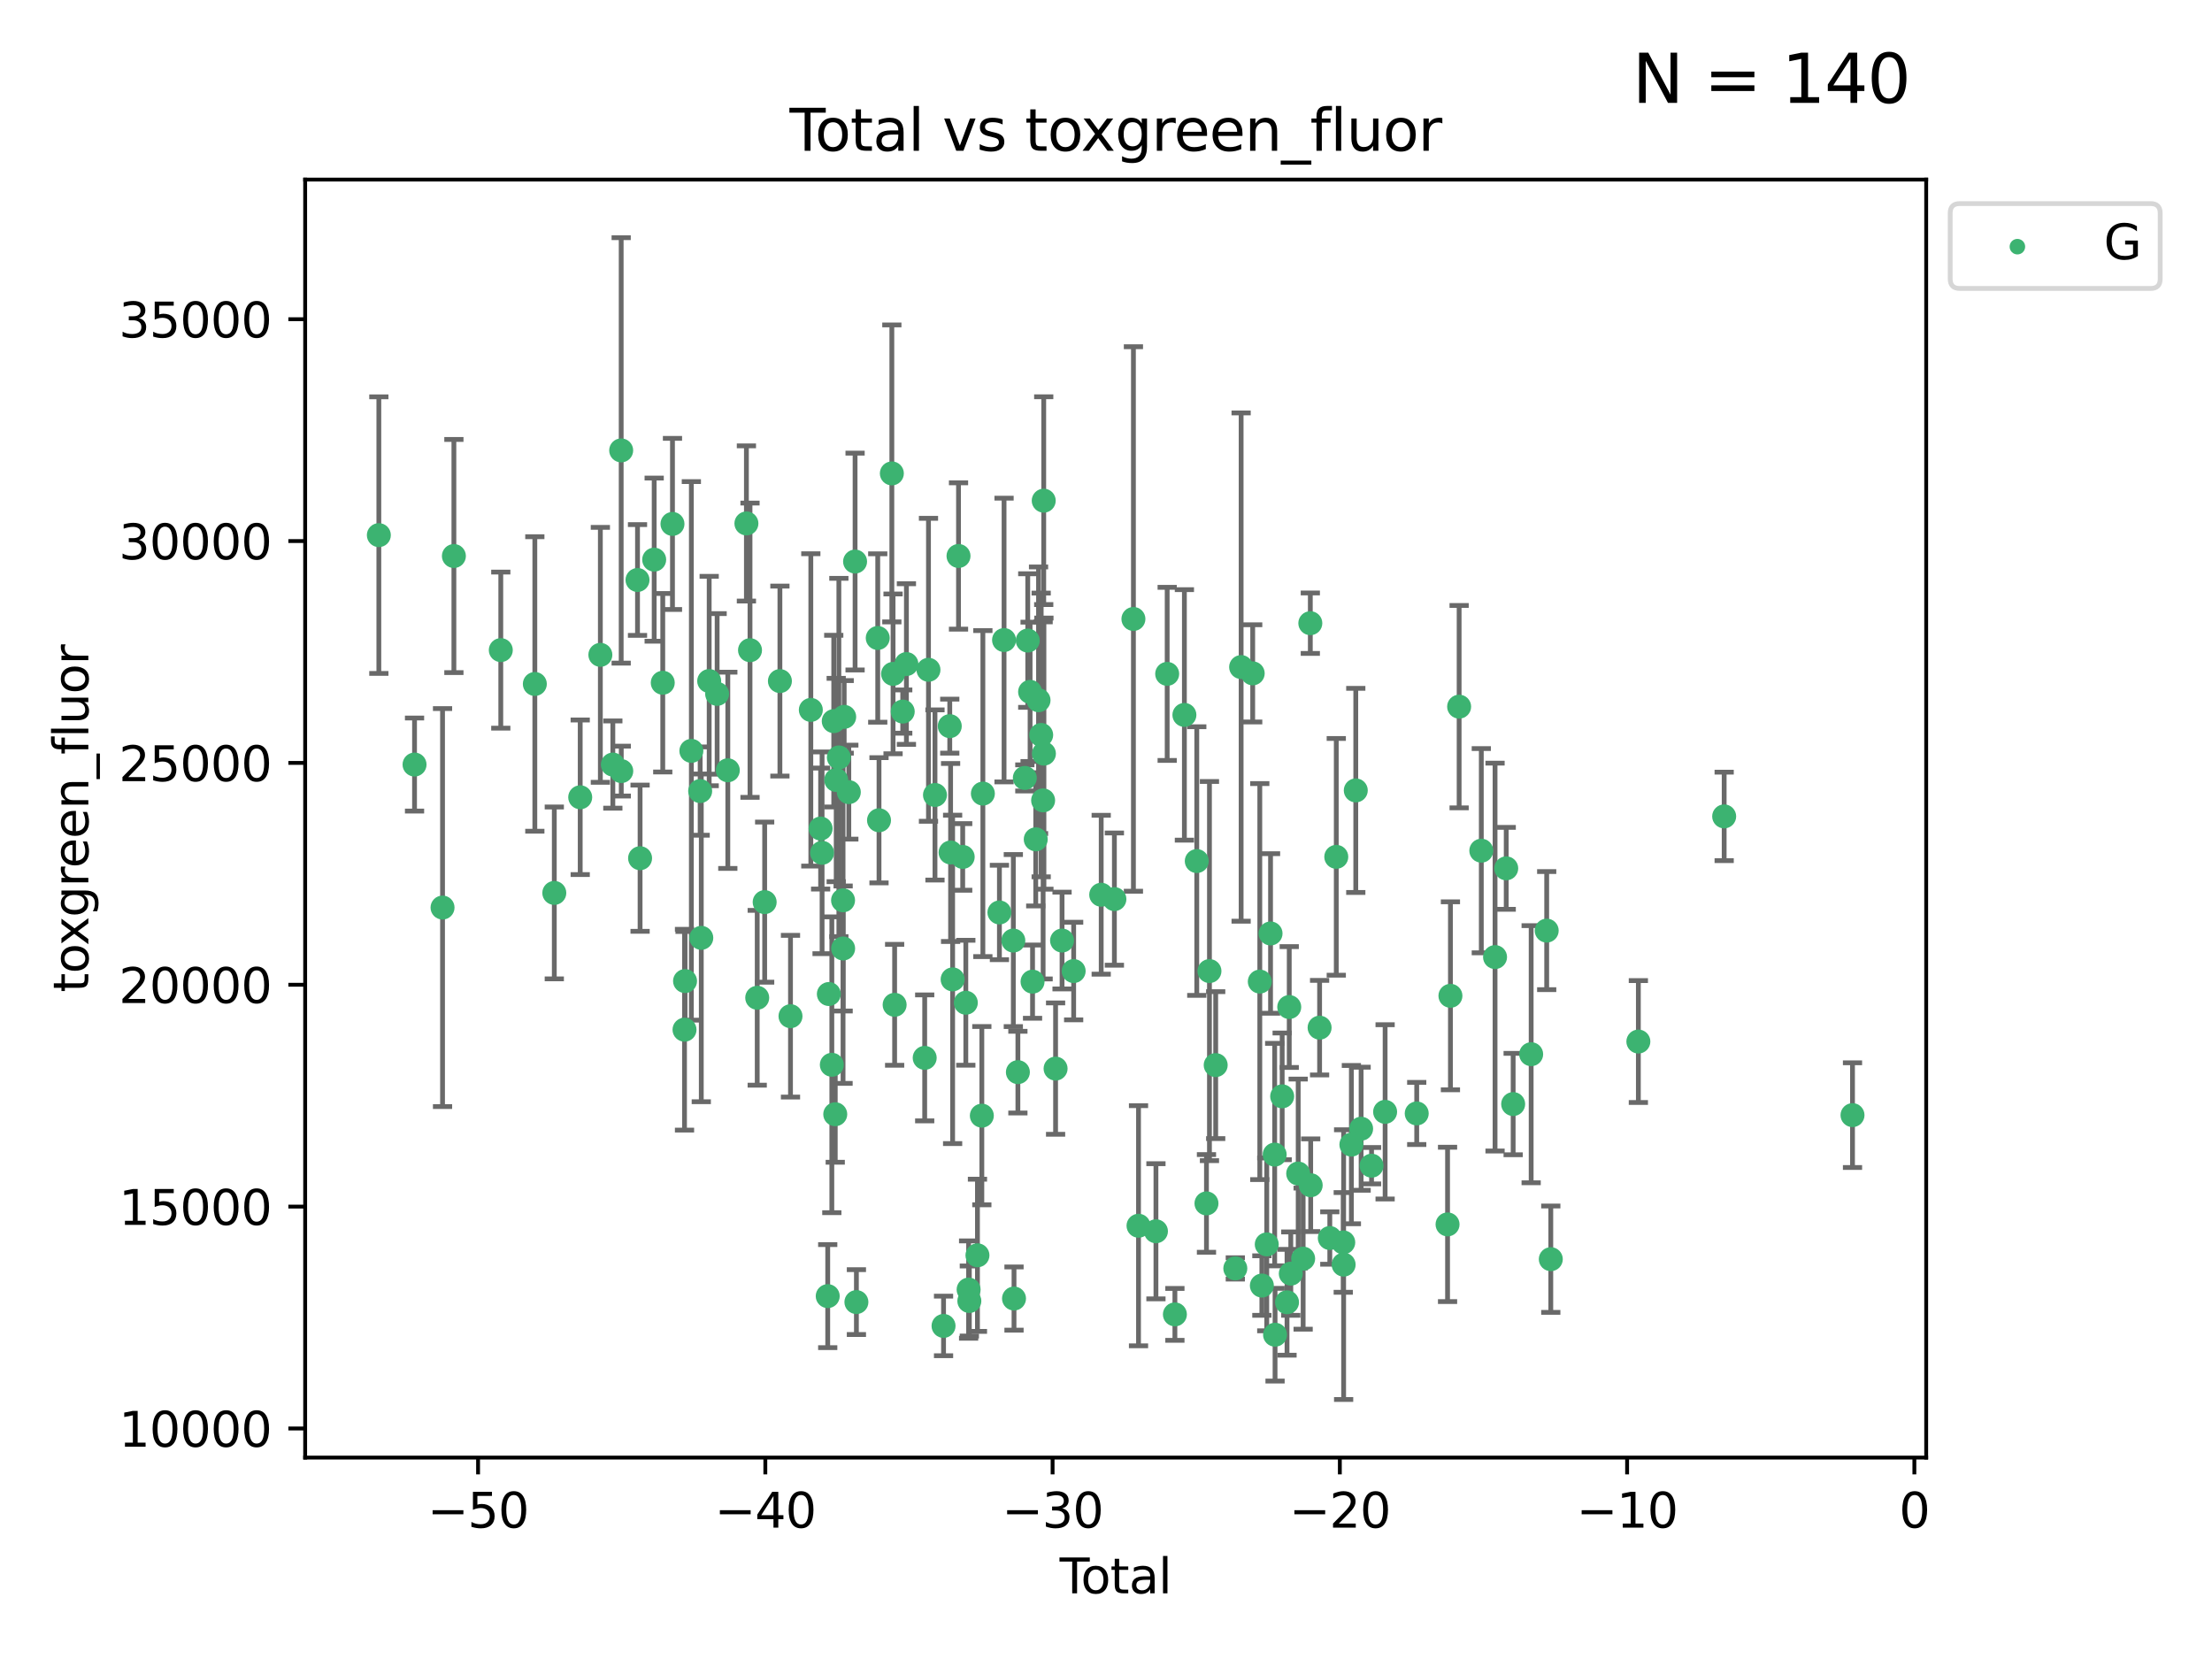 <?xml version="1.0" encoding="utf-8" standalone="no"?>
<!DOCTYPE svg PUBLIC "-//W3C//DTD SVG 1.1//EN"
  "http://www.w3.org/Graphics/SVG/1.1/DTD/svg11.dtd">
<svg xmlns:xlink="http://www.w3.org/1999/xlink" width="460.8pt" height="345.6pt" viewBox="0 0 460.8 345.6" xmlns="http://www.w3.org/2000/svg" version="1.1">
 <defs>
  <style type="text/css">*{stroke-linejoin: round; stroke-linecap: butt}</style>
 </defs>
 <g id="figure_1">
  <g id="patch_1">
   <path d="M 0 345.6 
L 460.8 345.6 
L 460.8 0 
L 0 0 
z
" style="fill: #ffffff"/>
  </g>
  <g id="axes_1">
   <g id="patch_2">
    <path d="M 63.571 303.64 
L 401.26 303.64 
L 401.26 37.411 
L 63.571 37.411 
z
" style="fill: #ffffff"/>
   </g>
   <g id="PathCollection_1">
    <defs>
     <path id="mc0918dc0b9" d="M 0 1.118 
C 0.297 1.118 0.581 1 0.791 0.791 
C 1 0.581 1.118 0.297 1.118 0 
C 1.118 -0.297 1 -0.581 0.791 -0.791 
C 0.581 -1 0.297 -1.118 0 -1.118 
C -0.297 -1.118 -0.581 -1 -0.791 -0.791 
C -1 -0.581 -1.118 -0.297 -1.118 0 
C -1.118 0.297 -1 0.581 -0.791 0.791 
C -0.581 1 -0.297 1.118 0 1.118 
z
" style="stroke: #3cb371"/>
    </defs>
    <g clip-path="url(#pd196eba2eb)">
     <use xlink:href="#mc0918dc0b9" x="78.921" y="111.478" style="fill: #3cb371; stroke: #3cb371"/>
     <use xlink:href="#mc0918dc0b9" x="86.356" y="159.269" style="fill: #3cb371; stroke: #3cb371"/>
     <use xlink:href="#mc0918dc0b9" x="92.189" y="189.061" style="fill: #3cb371; stroke: #3cb371"/>
     <use xlink:href="#mc0918dc0b9" x="94.554" y="115.83" style="fill: #3cb371; stroke: #3cb371"/>
     <use xlink:href="#mc0918dc0b9" x="104.324" y="135.429" style="fill: #3cb371; stroke: #3cb371"/>
     <use xlink:href="#mc0918dc0b9" x="111.416" y="142.483" style="fill: #3cb371; stroke: #3cb371"/>
     <use xlink:href="#mc0918dc0b9" x="115.471" y="186.012" style="fill: #3cb371; stroke: #3cb371"/>
     <use xlink:href="#mc0918dc0b9" x="120.869" y="166.088" style="fill: #3cb371; stroke: #3cb371"/>
     <use xlink:href="#mc0918dc0b9" x="125.066" y="136.415" style="fill: #3cb371; stroke: #3cb371"/>
     <use xlink:href="#mc0918dc0b9" x="127.666" y="159.271" style="fill: #3cb371; stroke: #3cb371"/>
     <use xlink:href="#mc0918dc0b9" x="129.403" y="93.827" style="fill: #3cb371; stroke: #3cb371"/>
     <use xlink:href="#mc0918dc0b9" x="129.421" y="160.633" style="fill: #3cb371; stroke: #3cb371"/>
     <use xlink:href="#mc0918dc0b9" x="132.805" y="120.822" style="fill: #3cb371; stroke: #3cb371"/>
     <use xlink:href="#mc0918dc0b9" x="133.341" y="178.78" style="fill: #3cb371; stroke: #3cb371"/>
     <use xlink:href="#mc0918dc0b9" x="136.278" y="116.583" style="fill: #3cb371; stroke: #3cb371"/>
     <use xlink:href="#mc0918dc0b9" x="138.064" y="142.229" style="fill: #3cb371; stroke: #3cb371"/>
     <use xlink:href="#mc0918dc0b9" x="140.089" y="109.143" style="fill: #3cb371; stroke: #3cb371"/>
     <use xlink:href="#mc0918dc0b9" x="142.597" y="214.504" style="fill: #3cb371; stroke: #3cb371"/>
     <use xlink:href="#mc0918dc0b9" x="142.707" y="204.372" style="fill: #3cb371; stroke: #3cb371"/>
     <use xlink:href="#mc0918dc0b9" x="144.022" y="156.42" style="fill: #3cb371; stroke: #3cb371"/>
     <use xlink:href="#mc0918dc0b9" x="145.857" y="164.794" style="fill: #3cb371; stroke: #3cb371"/>
     <use xlink:href="#mc0918dc0b9" x="146.091" y="195.372" style="fill: #3cb371; stroke: #3cb371"/>
     <use xlink:href="#mc0918dc0b9" x="147.736" y="141.871" style="fill: #3cb371; stroke: #3cb371"/>
     <use xlink:href="#mc0918dc0b9" x="149.391" y="144.55" style="fill: #3cb371; stroke: #3cb371"/>
     <use xlink:href="#mc0918dc0b9" x="151.617" y="160.466" style="fill: #3cb371; stroke: #3cb371"/>
     <use xlink:href="#mc0918dc0b9" x="155.491" y="109.043" style="fill: #3cb371; stroke: #3cb371"/>
     <use xlink:href="#mc0918dc0b9" x="156.241" y="135.448" style="fill: #3cb371; stroke: #3cb371"/>
     <use xlink:href="#mc0918dc0b9" x="157.743" y="207.854" style="fill: #3cb371; stroke: #3cb371"/>
     <use xlink:href="#mc0918dc0b9" x="159.294" y="187.928" style="fill: #3cb371; stroke: #3cb371"/>
     <use xlink:href="#mc0918dc0b9" x="162.47" y="141.88" style="fill: #3cb371; stroke: #3cb371"/>
     <use xlink:href="#mc0918dc0b9" x="164.675" y="211.693" style="fill: #3cb371; stroke: #3cb371"/>
     <use xlink:href="#mc0918dc0b9" x="168.91" y="147.886" style="fill: #3cb371; stroke: #3cb371"/>
     <use xlink:href="#mc0918dc0b9" x="170.951" y="172.603" style="fill: #3cb371; stroke: #3cb371"/>
     <use xlink:href="#mc0918dc0b9" x="171.254" y="177.656" style="fill: #3cb371; stroke: #3cb371"/>
     <use xlink:href="#mc0918dc0b9" x="172.43" y="270.006" style="fill: #3cb371; stroke: #3cb371"/>
     <use xlink:href="#mc0918dc0b9" x="172.665" y="207.072" style="fill: #3cb371; stroke: #3cb371"/>
     <use xlink:href="#mc0918dc0b9" x="173.285" y="221.813" style="fill: #3cb371; stroke: #3cb371"/>
     <use xlink:href="#mc0918dc0b9" x="173.685" y="150.224" style="fill: #3cb371; stroke: #3cb371"/>
     <use xlink:href="#mc0918dc0b9" x="173.997" y="232.116" style="fill: #3cb371; stroke: #3cb371"/>
     <use xlink:href="#mc0918dc0b9" x="174.198" y="162.49" style="fill: #3cb371; stroke: #3cb371"/>
     <use xlink:href="#mc0918dc0b9" x="174.752" y="157.793" style="fill: #3cb371; stroke: #3cb371"/>
     <use xlink:href="#mc0918dc0b9" x="175.624" y="187.554" style="fill: #3cb371; stroke: #3cb371"/>
     <use xlink:href="#mc0918dc0b9" x="175.64" y="197.588" style="fill: #3cb371; stroke: #3cb371"/>
     <use xlink:href="#mc0918dc0b9" x="175.859" y="149.335" style="fill: #3cb371; stroke: #3cb371"/>
     <use xlink:href="#mc0918dc0b9" x="176.825" y="165.017" style="fill: #3cb371; stroke: #3cb371"/>
     <use xlink:href="#mc0918dc0b9" x="178.129" y="116.981" style="fill: #3cb371; stroke: #3cb371"/>
     <use xlink:href="#mc0918dc0b9" x="178.405" y="271.248" style="fill: #3cb371; stroke: #3cb371"/>
     <use xlink:href="#mc0918dc0b9" x="182.85" y="132.906" style="fill: #3cb371; stroke: #3cb371"/>
     <use xlink:href="#mc0918dc0b9" x="183.114" y="170.878" style="fill: #3cb371; stroke: #3cb371"/>
     <use xlink:href="#mc0918dc0b9" x="185.788" y="98.62" style="fill: #3cb371; stroke: #3cb371"/>
     <use xlink:href="#mc0918dc0b9" x="186.041" y="140.38" style="fill: #3cb371; stroke: #3cb371"/>
     <use xlink:href="#mc0918dc0b9" x="186.368" y="209.319" style="fill: #3cb371; stroke: #3cb371"/>
     <use xlink:href="#mc0918dc0b9" x="188.055" y="148.232" style="fill: #3cb371; stroke: #3cb371"/>
     <use xlink:href="#mc0918dc0b9" x="188.822" y="138.334" style="fill: #3cb371; stroke: #3cb371"/>
     <use xlink:href="#mc0918dc0b9" x="192.631" y="220.374" style="fill: #3cb371; stroke: #3cb371"/>
     <use xlink:href="#mc0918dc0b9" x="193.419" y="139.53" style="fill: #3cb371; stroke: #3cb371"/>
     <use xlink:href="#mc0918dc0b9" x="194.773" y="165.608" style="fill: #3cb371; stroke: #3cb371"/>
     <use xlink:href="#mc0918dc0b9" x="196.558" y="276.214" style="fill: #3cb371; stroke: #3cb371"/>
     <use xlink:href="#mc0918dc0b9" x="197.853" y="151.269" style="fill: #3cb371; stroke: #3cb371"/>
     <use xlink:href="#mc0918dc0b9" x="198.026" y="177.588" style="fill: #3cb371; stroke: #3cb371"/>
     <use xlink:href="#mc0918dc0b9" x="198.449" y="204.023" style="fill: #3cb371; stroke: #3cb371"/>
     <use xlink:href="#mc0918dc0b9" x="199.676" y="115.82" style="fill: #3cb371; stroke: #3cb371"/>
     <use xlink:href="#mc0918dc0b9" x="200.548" y="178.514" style="fill: #3cb371; stroke: #3cb371"/>
     <use xlink:href="#mc0918dc0b9" x="201.199" y="208.888" style="fill: #3cb371; stroke: #3cb371"/>
     <use xlink:href="#mc0918dc0b9" x="201.781" y="268.641" style="fill: #3cb371; stroke: #3cb371"/>
     <use xlink:href="#mc0918dc0b9" x="201.931" y="271.025" style="fill: #3cb371; stroke: #3cb371"/>
     <use xlink:href="#mc0918dc0b9" x="203.622" y="261.502" style="fill: #3cb371; stroke: #3cb371"/>
     <use xlink:href="#mc0918dc0b9" x="204.535" y="232.412" style="fill: #3cb371; stroke: #3cb371"/>
     <use xlink:href="#mc0918dc0b9" x="204.751" y="165.32" style="fill: #3cb371; stroke: #3cb371"/>
     <use xlink:href="#mc0918dc0b9" x="208.198" y="190.081" style="fill: #3cb371; stroke: #3cb371"/>
     <use xlink:href="#mc0918dc0b9" x="209.163" y="133.332" style="fill: #3cb371; stroke: #3cb371"/>
     <use xlink:href="#mc0918dc0b9" x="211.095" y="195.935" style="fill: #3cb371; stroke: #3cb371"/>
     <use xlink:href="#mc0918dc0b9" x="211.238" y="270.509" style="fill: #3cb371; stroke: #3cb371"/>
     <use xlink:href="#mc0918dc0b9" x="212.045" y="223.347" style="fill: #3cb371; stroke: #3cb371"/>
     <use xlink:href="#mc0918dc0b9" x="213.49" y="162.055" style="fill: #3cb371; stroke: #3cb371"/>
     <use xlink:href="#mc0918dc0b9" x="214.1" y="133.439" style="fill: #3cb371; stroke: #3cb371"/>
     <use xlink:href="#mc0918dc0b9" x="214.588" y="144.122" style="fill: #3cb371; stroke: #3cb371"/>
     <use xlink:href="#mc0918dc0b9" x="215.099" y="204.496" style="fill: #3cb371; stroke: #3cb371"/>
     <use xlink:href="#mc0918dc0b9" x="215.764" y="174.846" style="fill: #3cb371; stroke: #3cb371"/>
     <use xlink:href="#mc0918dc0b9" x="216.347" y="145.873" style="fill: #3cb371; stroke: #3cb371"/>
     <use xlink:href="#mc0918dc0b9" x="216.898" y="153.103" style="fill: #3cb371; stroke: #3cb371"/>
     <use xlink:href="#mc0918dc0b9" x="217.301" y="166.736" style="fill: #3cb371; stroke: #3cb371"/>
     <use xlink:href="#mc0918dc0b9" x="217.427" y="104.297" style="fill: #3cb371; stroke: #3cb371"/>
     <use xlink:href="#mc0918dc0b9" x="217.467" y="156.993" style="fill: #3cb371; stroke: #3cb371"/>
     <use xlink:href="#mc0918dc0b9" x="219.898" y="222.609" style="fill: #3cb371; stroke: #3cb371"/>
     <use xlink:href="#mc0918dc0b9" x="221.245" y="195.933" style="fill: #3cb371; stroke: #3cb371"/>
     <use xlink:href="#mc0918dc0b9" x="223.663" y="202.288" style="fill: #3cb371; stroke: #3cb371"/>
     <use xlink:href="#mc0918dc0b9" x="229.401" y="186.39" style="fill: #3cb371; stroke: #3cb371"/>
     <use xlink:href="#mc0918dc0b9" x="232.149" y="187.298" style="fill: #3cb371; stroke: #3cb371"/>
     <use xlink:href="#mc0918dc0b9" x="236.113" y="128.943" style="fill: #3cb371; stroke: #3cb371"/>
     <use xlink:href="#mc0918dc0b9" x="237.174" y="255.345" style="fill: #3cb371; stroke: #3cb371"/>
     <use xlink:href="#mc0918dc0b9" x="240.804" y="256.496" style="fill: #3cb371; stroke: #3cb371"/>
     <use xlink:href="#mc0918dc0b9" x="243.144" y="140.379" style="fill: #3cb371; stroke: #3cb371"/>
     <use xlink:href="#mc0918dc0b9" x="244.753" y="273.811" style="fill: #3cb371; stroke: #3cb371"/>
     <use xlink:href="#mc0918dc0b9" x="246.732" y="148.93" style="fill: #3cb371; stroke: #3cb371"/>
     <use xlink:href="#mc0918dc0b9" x="249.31" y="179.376" style="fill: #3cb371; stroke: #3cb371"/>
     <use xlink:href="#mc0918dc0b9" x="251.33" y="250.691" style="fill: #3cb371; stroke: #3cb371"/>
     <use xlink:href="#mc0918dc0b9" x="251.952" y="202.293" style="fill: #3cb371; stroke: #3cb371"/>
     <use xlink:href="#mc0918dc0b9" x="253.251" y="221.881" style="fill: #3cb371; stroke: #3cb371"/>
     <use xlink:href="#mc0918dc0b9" x="257.337" y="264.234" style="fill: #3cb371; stroke: #3cb371"/>
     <use xlink:href="#mc0918dc0b9" x="258.549" y="138.961" style="fill: #3cb371; stroke: #3cb371"/>
     <use xlink:href="#mc0918dc0b9" x="260.961" y="140.274" style="fill: #3cb371; stroke: #3cb371"/>
     <use xlink:href="#mc0918dc0b9" x="262.439" y="204.483" style="fill: #3cb371; stroke: #3cb371"/>
     <use xlink:href="#mc0918dc0b9" x="262.869" y="267.807" style="fill: #3cb371; stroke: #3cb371"/>
     <use xlink:href="#mc0918dc0b9" x="263.889" y="259.228" style="fill: #3cb371; stroke: #3cb371"/>
     <use xlink:href="#mc0918dc0b9" x="264.678" y="194.458" style="fill: #3cb371; stroke: #3cb371"/>
     <use xlink:href="#mc0918dc0b9" x="265.538" y="240.525" style="fill: #3cb371; stroke: #3cb371"/>
     <use xlink:href="#mc0918dc0b9" x="265.618" y="278.045" style="fill: #3cb371; stroke: #3cb371"/>
     <use xlink:href="#mc0918dc0b9" x="267.099" y="228.388" style="fill: #3cb371; stroke: #3cb371"/>
     <use xlink:href="#mc0918dc0b9" x="268.111" y="271.288" style="fill: #3cb371; stroke: #3cb371"/>
     <use xlink:href="#mc0918dc0b9" x="268.573" y="209.783" style="fill: #3cb371; stroke: #3cb371"/>
     <use xlink:href="#mc0918dc0b9" x="268.897" y="265.322" style="fill: #3cb371; stroke: #3cb371"/>
     <use xlink:href="#mc0918dc0b9" x="270.439" y="244.471" style="fill: #3cb371; stroke: #3cb371"/>
     <use xlink:href="#mc0918dc0b9" x="271.469" y="262.196" style="fill: #3cb371; stroke: #3cb371"/>
     <use xlink:href="#mc0918dc0b9" x="272.964" y="129.824" style="fill: #3cb371; stroke: #3cb371"/>
     <use xlink:href="#mc0918dc0b9" x="273.041" y="246.905" style="fill: #3cb371; stroke: #3cb371"/>
     <use xlink:href="#mc0918dc0b9" x="274.897" y="214.08" style="fill: #3cb371; stroke: #3cb371"/>
     <use xlink:href="#mc0918dc0b9" x="277.023" y="257.903" style="fill: #3cb371; stroke: #3cb371"/>
     <use xlink:href="#mc0918dc0b9" x="278.37" y="178.497" style="fill: #3cb371; stroke: #3cb371"/>
     <use xlink:href="#mc0918dc0b9" x="279.824" y="258.819" style="fill: #3cb371; stroke: #3cb371"/>
     <use xlink:href="#mc0918dc0b9" x="279.903" y="263.445" style="fill: #3cb371; stroke: #3cb371"/>
     <use xlink:href="#mc0918dc0b9" x="281.518" y="238.444" style="fill: #3cb371; stroke: #3cb371"/>
     <use xlink:href="#mc0918dc0b9" x="282.434" y="164.657" style="fill: #3cb371; stroke: #3cb371"/>
     <use xlink:href="#mc0918dc0b9" x="283.546" y="235.131" style="fill: #3cb371; stroke: #3cb371"/>
     <use xlink:href="#mc0918dc0b9" x="285.718" y="242.832" style="fill: #3cb371; stroke: #3cb371"/>
     <use xlink:href="#mc0918dc0b9" x="288.545" y="231.62" style="fill: #3cb371; stroke: #3cb371"/>
     <use xlink:href="#mc0918dc0b9" x="295.129" y="231.95" style="fill: #3cb371; stroke: #3cb371"/>
     <use xlink:href="#mc0918dc0b9" x="301.552" y="255.064" style="fill: #3cb371; stroke: #3cb371"/>
     <use xlink:href="#mc0918dc0b9" x="302.152" y="207.446" style="fill: #3cb371; stroke: #3cb371"/>
     <use xlink:href="#mc0918dc0b9" x="303.964" y="147.209" style="fill: #3cb371; stroke: #3cb371"/>
     <use xlink:href="#mc0918dc0b9" x="308.583" y="177.213" style="fill: #3cb371; stroke: #3cb371"/>
     <use xlink:href="#mc0918dc0b9" x="311.446" y="199.375" style="fill: #3cb371; stroke: #3cb371"/>
     <use xlink:href="#mc0918dc0b9" x="313.774" y="180.891" style="fill: #3cb371; stroke: #3cb371"/>
     <use xlink:href="#mc0918dc0b9" x="315.219" y="229.996" style="fill: #3cb371; stroke: #3cb371"/>
     <use xlink:href="#mc0918dc0b9" x="318.968" y="219.609" style="fill: #3cb371; stroke: #3cb371"/>
     <use xlink:href="#mc0918dc0b9" x="322.205" y="193.864" style="fill: #3cb371; stroke: #3cb371"/>
     <use xlink:href="#mc0918dc0b9" x="323.059" y="262.309" style="fill: #3cb371; stroke: #3cb371"/>
     <use xlink:href="#mc0918dc0b9" x="341.301" y="216.974" style="fill: #3cb371; stroke: #3cb371"/>
     <use xlink:href="#mc0918dc0b9" x="359.176" y="170.069" style="fill: #3cb371; stroke: #3cb371"/>
     <use xlink:href="#mc0918dc0b9" x="385.911" y="232.303" style="fill: #3cb371; stroke: #3cb371"/>
    </g>
   </g>
   <g id="matplotlib.axis_1">
    <g id="xtick_1">
     <g id="line2d_1">
      <defs>
       <path id="m42bf87b3eb" d="M 0 0 
L 0 3.5 
" style="stroke: #000000; stroke-width: 0.8"/>
      </defs>
      <g>
       <use xlink:href="#m42bf87b3eb" x="99.59" y="303.64" style="stroke: #000000; stroke-width: 0.8"/>
      </g>
     </g>
     <g id="text_1">
      <!-- −50 -->
      <g transform="translate(89.038 318.238)scale(0.1 -0.1)">
       <defs>
        <path id="DejaVuSans-2212" d="M 678 2272 
L 4684 2272 
L 4684 1741 
L 678 1741 
L 678 2272 
z
" transform="scale(0.016)"/>
        <path id="DejaVuSans-35" d="M 691 4666 
L 3169 4666 
L 3169 4134 
L 1269 4134 
L 1269 2991 
Q 1406 3038 1543 3061 
Q 1681 3084 1819 3084 
Q 2600 3084 3056 2656 
Q 3513 2228 3513 1497 
Q 3513 744 3044 326 
Q 2575 -91 1722 -91 
Q 1428 -91 1123 -41 
Q 819 9 494 109 
L 494 744 
Q 775 591 1075 516 
Q 1375 441 1709 441 
Q 2250 441 2565 725 
Q 2881 1009 2881 1497 
Q 2881 1984 2565 2268 
Q 2250 2553 1709 2553 
Q 1456 2553 1204 2497 
Q 953 2441 691 2322 
L 691 4666 
z
" transform="scale(0.016)"/>
        <path id="DejaVuSans-30" d="M 2034 4250 
Q 1547 4250 1301 3770 
Q 1056 3291 1056 2328 
Q 1056 1369 1301 889 
Q 1547 409 2034 409 
Q 2525 409 2770 889 
Q 3016 1369 3016 2328 
Q 3016 3291 2770 3770 
Q 2525 4250 2034 4250 
z
M 2034 4750 
Q 2819 4750 3233 4129 
Q 3647 3509 3647 2328 
Q 3647 1150 3233 529 
Q 2819 -91 2034 -91 
Q 1250 -91 836 529 
Q 422 1150 422 2328 
Q 422 3509 836 4129 
Q 1250 4750 2034 4750 
z
" transform="scale(0.016)"/>
       </defs>
       <use xlink:href="#DejaVuSans-2212"/>
       <use xlink:href="#DejaVuSans-35" x="83.789"/>
       <use xlink:href="#DejaVuSans-30" x="147.412"/>
      </g>
     </g>
    </g>
    <g id="xtick_2">
     <g id="line2d_2">
      <g>
       <use xlink:href="#m42bf87b3eb" x="159.431" y="303.64" style="stroke: #000000; stroke-width: 0.8"/>
      </g>
     </g>
     <g id="text_2">
      <!-- −40 -->
      <g transform="translate(148.879 318.238)scale(0.1 -0.1)">
       <defs>
        <path id="DejaVuSans-34" d="M 2419 4116 
L 825 1625 
L 2419 1625 
L 2419 4116 
z
M 2253 4666 
L 3047 4666 
L 3047 1625 
L 3713 1625 
L 3713 1100 
L 3047 1100 
L 3047 0 
L 2419 0 
L 2419 1100 
L 313 1100 
L 313 1709 
L 2253 4666 
z
" transform="scale(0.016)"/>
       </defs>
       <use xlink:href="#DejaVuSans-2212"/>
       <use xlink:href="#DejaVuSans-34" x="83.789"/>
       <use xlink:href="#DejaVuSans-30" x="147.412"/>
      </g>
     </g>
    </g>
    <g id="xtick_3">
     <g id="line2d_3">
      <g>
       <use xlink:href="#m42bf87b3eb" x="219.273" y="303.64" style="stroke: #000000; stroke-width: 0.8"/>
      </g>
     </g>
     <g id="text_3">
      <!-- −30 -->
      <g transform="translate(208.72 318.238)scale(0.1 -0.1)">
       <defs>
        <path id="DejaVuSans-33" d="M 2597 2516 
Q 3050 2419 3304 2112 
Q 3559 1806 3559 1356 
Q 3559 666 3084 287 
Q 2609 -91 1734 -91 
Q 1441 -91 1130 -33 
Q 819 25 488 141 
L 488 750 
Q 750 597 1062 519 
Q 1375 441 1716 441 
Q 2309 441 2620 675 
Q 2931 909 2931 1356 
Q 2931 1769 2642 2001 
Q 2353 2234 1838 2234 
L 1294 2234 
L 1294 2753 
L 1863 2753 
Q 2328 2753 2575 2939 
Q 2822 3125 2822 3475 
Q 2822 3834 2567 4026 
Q 2313 4219 1838 4219 
Q 1578 4219 1281 4162 
Q 984 4106 628 3988 
L 628 4550 
Q 988 4650 1302 4700 
Q 1616 4750 1894 4750 
Q 2613 4750 3031 4423 
Q 3450 4097 3450 3541 
Q 3450 3153 3228 2886 
Q 3006 2619 2597 2516 
z
" transform="scale(0.016)"/>
       </defs>
       <use xlink:href="#DejaVuSans-2212"/>
       <use xlink:href="#DejaVuSans-33" x="83.789"/>
       <use xlink:href="#DejaVuSans-30" x="147.412"/>
      </g>
     </g>
    </g>
    <g id="xtick_4">
     <g id="line2d_4">
      <g>
       <use xlink:href="#m42bf87b3eb" x="279.114" y="303.64" style="stroke: #000000; stroke-width: 0.8"/>
      </g>
     </g>
     <g id="text_4">
      <!-- −20 -->
      <g transform="translate(268.562 318.238)scale(0.1 -0.1)">
       <defs>
        <path id="DejaVuSans-32" d="M 1228 531 
L 3431 531 
L 3431 0 
L 469 0 
L 469 531 
Q 828 903 1448 1529 
Q 2069 2156 2228 2338 
Q 2531 2678 2651 2914 
Q 2772 3150 2772 3378 
Q 2772 3750 2511 3984 
Q 2250 4219 1831 4219 
Q 1534 4219 1204 4116 
Q 875 4013 500 3803 
L 500 4441 
Q 881 4594 1212 4672 
Q 1544 4750 1819 4750 
Q 2544 4750 2975 4387 
Q 3406 4025 3406 3419 
Q 3406 3131 3298 2873 
Q 3191 2616 2906 2266 
Q 2828 2175 2409 1742 
Q 1991 1309 1228 531 
z
" transform="scale(0.016)"/>
       </defs>
       <use xlink:href="#DejaVuSans-2212"/>
       <use xlink:href="#DejaVuSans-32" x="83.789"/>
       <use xlink:href="#DejaVuSans-30" x="147.412"/>
      </g>
     </g>
    </g>
    <g id="xtick_5">
     <g id="line2d_5">
      <g>
       <use xlink:href="#m42bf87b3eb" x="338.956" y="303.64" style="stroke: #000000; stroke-width: 0.8"/>
      </g>
     </g>
     <g id="text_5">
      <!-- −10 -->
      <g transform="translate(328.403 318.238)scale(0.1 -0.1)">
       <defs>
        <path id="DejaVuSans-31" d="M 794 531 
L 1825 531 
L 1825 4091 
L 703 3866 
L 703 4441 
L 1819 4666 
L 2450 4666 
L 2450 531 
L 3481 531 
L 3481 0 
L 794 0 
L 794 531 
z
" transform="scale(0.016)"/>
       </defs>
       <use xlink:href="#DejaVuSans-2212"/>
       <use xlink:href="#DejaVuSans-31" x="83.789"/>
       <use xlink:href="#DejaVuSans-30" x="147.412"/>
      </g>
     </g>
    </g>
    <g id="xtick_6">
     <g id="line2d_6">
      <g>
       <use xlink:href="#m42bf87b3eb" x="398.797" y="303.64" style="stroke: #000000; stroke-width: 0.8"/>
      </g>
     </g>
     <g id="text_6">
      <!-- 0 -->
      <g transform="translate(395.616 318.238)scale(0.1 -0.1)">
       <use xlink:href="#DejaVuSans-30"/>
      </g>
     </g>
    </g>
    <g id="text_7">
     <!-- Total -->
     <g transform="translate(220.739 331.917)scale(0.1 -0.1)">
      <defs>
       <path id="DejaVuSans-54" d="M -19 4666 
L 3928 4666 
L 3928 4134 
L 2272 4134 
L 2272 0 
L 1638 0 
L 1638 4134 
L -19 4134 
L -19 4666 
z
" transform="scale(0.016)"/>
       <path id="DejaVuSans-6f" d="M 1959 3097 
Q 1497 3097 1228 2736 
Q 959 2375 959 1747 
Q 959 1119 1226 758 
Q 1494 397 1959 397 
Q 2419 397 2687 759 
Q 2956 1122 2956 1747 
Q 2956 2369 2687 2733 
Q 2419 3097 1959 3097 
z
M 1959 3584 
Q 2709 3584 3137 3096 
Q 3566 2609 3566 1747 
Q 3566 888 3137 398 
Q 2709 -91 1959 -91 
Q 1206 -91 779 398 
Q 353 888 353 1747 
Q 353 2609 779 3096 
Q 1206 3584 1959 3584 
z
" transform="scale(0.016)"/>
       <path id="DejaVuSans-74" d="M 1172 4494 
L 1172 3500 
L 2356 3500 
L 2356 3053 
L 1172 3053 
L 1172 1153 
Q 1172 725 1289 603 
Q 1406 481 1766 481 
L 2356 481 
L 2356 0 
L 1766 0 
Q 1100 0 847 248 
Q 594 497 594 1153 
L 594 3053 
L 172 3053 
L 172 3500 
L 594 3500 
L 594 4494 
L 1172 4494 
z
" transform="scale(0.016)"/>
       <path id="DejaVuSans-61" d="M 2194 1759 
Q 1497 1759 1228 1600 
Q 959 1441 959 1056 
Q 959 750 1161 570 
Q 1363 391 1709 391 
Q 2188 391 2477 730 
Q 2766 1069 2766 1631 
L 2766 1759 
L 2194 1759 
z
M 3341 1997 
L 3341 0 
L 2766 0 
L 2766 531 
Q 2569 213 2275 61 
Q 1981 -91 1556 -91 
Q 1019 -91 701 211 
Q 384 513 384 1019 
Q 384 1609 779 1909 
Q 1175 2209 1959 2209 
L 2766 2209 
L 2766 2266 
Q 2766 2663 2505 2880 
Q 2244 3097 1772 3097 
Q 1472 3097 1187 3025 
Q 903 2953 641 2809 
L 641 3341 
Q 956 3463 1253 3523 
Q 1550 3584 1831 3584 
Q 2591 3584 2966 3190 
Q 3341 2797 3341 1997 
z
" transform="scale(0.016)"/>
       <path id="DejaVuSans-6c" d="M 603 4863 
L 1178 4863 
L 1178 0 
L 603 0 
L 603 4863 
z
" transform="scale(0.016)"/>
      </defs>
      <use xlink:href="#DejaVuSans-54"/>
      <use xlink:href="#DejaVuSans-6f" x="44.084"/>
      <use xlink:href="#DejaVuSans-74" x="105.266"/>
      <use xlink:href="#DejaVuSans-61" x="144.475"/>
      <use xlink:href="#DejaVuSans-6c" x="205.754"/>
     </g>
    </g>
   </g>
   <g id="matplotlib.axis_2">
    <g id="ytick_1">
     <g id="line2d_7">
      <defs>
       <path id="me284f9f785" d="M 0 0 
L -3.5 0 
" style="stroke: #000000; stroke-width: 0.8"/>
      </defs>
      <g>
       <use xlink:href="#me284f9f785" x="63.571" y="297.578" style="stroke: #000000; stroke-width: 0.8"/>
      </g>
     </g>
     <g id="text_8">
      <!-- 10000 -->
      <g transform="translate(24.759 301.378)scale(0.1 -0.1)">
       <use xlink:href="#DejaVuSans-31"/>
       <use xlink:href="#DejaVuSans-30" x="63.623"/>
       <use xlink:href="#DejaVuSans-30" x="127.246"/>
       <use xlink:href="#DejaVuSans-30" x="190.869"/>
       <use xlink:href="#DejaVuSans-30" x="254.492"/>
      </g>
     </g>
    </g>
    <g id="ytick_2">
     <g id="line2d_8">
      <g>
       <use xlink:href="#me284f9f785" x="63.571" y="251.361" style="stroke: #000000; stroke-width: 0.8"/>
      </g>
     </g>
     <g id="text_9">
      <!-- 15000 -->
      <g transform="translate(24.759 255.161)scale(0.1 -0.1)">
       <use xlink:href="#DejaVuSans-31"/>
       <use xlink:href="#DejaVuSans-35" x="63.623"/>
       <use xlink:href="#DejaVuSans-30" x="127.246"/>
       <use xlink:href="#DejaVuSans-30" x="190.869"/>
       <use xlink:href="#DejaVuSans-30" x="254.492"/>
      </g>
     </g>
    </g>
    <g id="ytick_3">
     <g id="line2d_9">
      <g>
       <use xlink:href="#me284f9f785" x="63.571" y="205.145" style="stroke: #000000; stroke-width: 0.8"/>
      </g>
     </g>
     <g id="text_10">
      <!-- 20000 -->
      <g transform="translate(24.759 208.944)scale(0.1 -0.1)">
       <use xlink:href="#DejaVuSans-32"/>
       <use xlink:href="#DejaVuSans-30" x="63.623"/>
       <use xlink:href="#DejaVuSans-30" x="127.246"/>
       <use xlink:href="#DejaVuSans-30" x="190.869"/>
       <use xlink:href="#DejaVuSans-30" x="254.492"/>
      </g>
     </g>
    </g>
    <g id="ytick_4">
     <g id="line2d_10">
      <g>
       <use xlink:href="#me284f9f785" x="63.571" y="158.928" style="stroke: #000000; stroke-width: 0.8"/>
      </g>
     </g>
     <g id="text_11">
      <!-- 25000 -->
      <g transform="translate(24.759 162.727)scale(0.1 -0.1)">
       <use xlink:href="#DejaVuSans-32"/>
       <use xlink:href="#DejaVuSans-35" x="63.623"/>
       <use xlink:href="#DejaVuSans-30" x="127.246"/>
       <use xlink:href="#DejaVuSans-30" x="190.869"/>
       <use xlink:href="#DejaVuSans-30" x="254.492"/>
      </g>
     </g>
    </g>
    <g id="ytick_5">
     <g id="line2d_11">
      <g>
       <use xlink:href="#me284f9f785" x="63.571" y="112.711" style="stroke: #000000; stroke-width: 0.8"/>
      </g>
     </g>
     <g id="text_12">
      <!-- 30000 -->
      <g transform="translate(24.759 116.51)scale(0.1 -0.1)">
       <use xlink:href="#DejaVuSans-33"/>
       <use xlink:href="#DejaVuSans-30" x="63.623"/>
       <use xlink:href="#DejaVuSans-30" x="127.246"/>
       <use xlink:href="#DejaVuSans-30" x="190.869"/>
       <use xlink:href="#DejaVuSans-30" x="254.492"/>
      </g>
     </g>
    </g>
    <g id="ytick_6">
     <g id="line2d_12">
      <g>
       <use xlink:href="#me284f9f785" x="63.571" y="66.494" style="stroke: #000000; stroke-width: 0.8"/>
      </g>
     </g>
     <g id="text_13">
      <!-- 35000 -->
      <g transform="translate(24.759 70.293)scale(0.1 -0.1)">
       <use xlink:href="#DejaVuSans-33"/>
       <use xlink:href="#DejaVuSans-35" x="63.623"/>
       <use xlink:href="#DejaVuSans-30" x="127.246"/>
       <use xlink:href="#DejaVuSans-30" x="190.869"/>
       <use xlink:href="#DejaVuSans-30" x="254.492"/>
      </g>
     </g>
    </g>
    <g id="text_14">
     <!-- toxgreen_fluor -->
     <g transform="translate(18.401 206.72)rotate(-90)scale(0.1 -0.1)">
      <defs>
       <path id="DejaVuSans-78" d="M 3513 3500 
L 2247 1797 
L 3578 0 
L 2900 0 
L 1881 1375 
L 863 0 
L 184 0 
L 1544 1831 
L 300 3500 
L 978 3500 
L 1906 2253 
L 2834 3500 
L 3513 3500 
z
" transform="scale(0.016)"/>
       <path id="DejaVuSans-67" d="M 2906 1791 
Q 2906 2416 2648 2759 
Q 2391 3103 1925 3103 
Q 1463 3103 1205 2759 
Q 947 2416 947 1791 
Q 947 1169 1205 825 
Q 1463 481 1925 481 
Q 2391 481 2648 825 
Q 2906 1169 2906 1791 
z
M 3481 434 
Q 3481 -459 3084 -895 
Q 2688 -1331 1869 -1331 
Q 1566 -1331 1297 -1286 
Q 1028 -1241 775 -1147 
L 775 -588 
Q 1028 -725 1275 -790 
Q 1522 -856 1778 -856 
Q 2344 -856 2625 -561 
Q 2906 -266 2906 331 
L 2906 616 
Q 2728 306 2450 153 
Q 2172 0 1784 0 
Q 1141 0 747 490 
Q 353 981 353 1791 
Q 353 2603 747 3093 
Q 1141 3584 1784 3584 
Q 2172 3584 2450 3431 
Q 2728 3278 2906 2969 
L 2906 3500 
L 3481 3500 
L 3481 434 
z
" transform="scale(0.016)"/>
       <path id="DejaVuSans-72" d="M 2631 2963 
Q 2534 3019 2420 3045 
Q 2306 3072 2169 3072 
Q 1681 3072 1420 2755 
Q 1159 2438 1159 1844 
L 1159 0 
L 581 0 
L 581 3500 
L 1159 3500 
L 1159 2956 
Q 1341 3275 1631 3429 
Q 1922 3584 2338 3584 
Q 2397 3584 2469 3576 
Q 2541 3569 2628 3553 
L 2631 2963 
z
" transform="scale(0.016)"/>
       <path id="DejaVuSans-65" d="M 3597 1894 
L 3597 1613 
L 953 1613 
Q 991 1019 1311 708 
Q 1631 397 2203 397 
Q 2534 397 2845 478 
Q 3156 559 3463 722 
L 3463 178 
Q 3153 47 2828 -22 
Q 2503 -91 2169 -91 
Q 1331 -91 842 396 
Q 353 884 353 1716 
Q 353 2575 817 3079 
Q 1281 3584 2069 3584 
Q 2775 3584 3186 3129 
Q 3597 2675 3597 1894 
z
M 3022 2063 
Q 3016 2534 2758 2815 
Q 2500 3097 2075 3097 
Q 1594 3097 1305 2825 
Q 1016 2553 972 2059 
L 3022 2063 
z
" transform="scale(0.016)"/>
       <path id="DejaVuSans-6e" d="M 3513 2113 
L 3513 0 
L 2938 0 
L 2938 2094 
Q 2938 2591 2744 2837 
Q 2550 3084 2163 3084 
Q 1697 3084 1428 2787 
Q 1159 2491 1159 1978 
L 1159 0 
L 581 0 
L 581 3500 
L 1159 3500 
L 1159 2956 
Q 1366 3272 1645 3428 
Q 1925 3584 2291 3584 
Q 2894 3584 3203 3211 
Q 3513 2838 3513 2113 
z
" transform="scale(0.016)"/>
       <path id="DejaVuSans-5f" d="M 3263 -1063 
L 3263 -1509 
L -63 -1509 
L -63 -1063 
L 3263 -1063 
z
" transform="scale(0.016)"/>
       <path id="DejaVuSans-66" d="M 2375 4863 
L 2375 4384 
L 1825 4384 
Q 1516 4384 1395 4259 
Q 1275 4134 1275 3809 
L 1275 3500 
L 2222 3500 
L 2222 3053 
L 1275 3053 
L 1275 0 
L 697 0 
L 697 3053 
L 147 3053 
L 147 3500 
L 697 3500 
L 697 3744 
Q 697 4328 969 4595 
Q 1241 4863 1831 4863 
L 2375 4863 
z
" transform="scale(0.016)"/>
       <path id="DejaVuSans-75" d="M 544 1381 
L 544 3500 
L 1119 3500 
L 1119 1403 
Q 1119 906 1312 657 
Q 1506 409 1894 409 
Q 2359 409 2629 706 
Q 2900 1003 2900 1516 
L 2900 3500 
L 3475 3500 
L 3475 0 
L 2900 0 
L 2900 538 
Q 2691 219 2414 64 
Q 2138 -91 1772 -91 
Q 1169 -91 856 284 
Q 544 659 544 1381 
z
M 1991 3584 
L 1991 3584 
z
" transform="scale(0.016)"/>
      </defs>
      <use xlink:href="#DejaVuSans-74"/>
      <use xlink:href="#DejaVuSans-6f" x="39.209"/>
      <use xlink:href="#DejaVuSans-78" x="97.266"/>
      <use xlink:href="#DejaVuSans-67" x="156.445"/>
      <use xlink:href="#DejaVuSans-72" x="219.922"/>
      <use xlink:href="#DejaVuSans-65" x="258.785"/>
      <use xlink:href="#DejaVuSans-65" x="320.309"/>
      <use xlink:href="#DejaVuSans-6e" x="381.832"/>
      <use xlink:href="#DejaVuSans-5f" x="445.211"/>
      <use xlink:href="#DejaVuSans-66" x="495.211"/>
      <use xlink:href="#DejaVuSans-6c" x="530.416"/>
      <use xlink:href="#DejaVuSans-75" x="558.199"/>
      <use xlink:href="#DejaVuSans-6f" x="621.578"/>
      <use xlink:href="#DejaVuSans-72" x="682.76"/>
     </g>
    </g>
   </g>
   <g id="LineCollection_1">
    <path d="M 78.921 140.289 
L 78.921 82.667 
" clip-path="url(#pd196eba2eb)" style="fill: none; stroke: #696969"/>
    <path d="M 86.356 168.96 
L 86.356 149.579 
" clip-path="url(#pd196eba2eb)" style="fill: none; stroke: #696969"/>
    <path d="M 92.189 230.516 
L 92.189 147.607 
" clip-path="url(#pd196eba2eb)" style="fill: none; stroke: #696969"/>
    <path d="M 94.554 140.114 
L 94.554 91.546 
" clip-path="url(#pd196eba2eb)" style="fill: none; stroke: #696969"/>
    <path d="M 104.324 151.686 
L 104.324 119.173 
" clip-path="url(#pd196eba2eb)" style="fill: none; stroke: #696969"/>
    <path d="M 111.416 173.155 
L 111.416 111.81 
" clip-path="url(#pd196eba2eb)" style="fill: none; stroke: #696969"/>
    <path d="M 115.471 203.913 
L 115.471 168.111 
" clip-path="url(#pd196eba2eb)" style="fill: none; stroke: #696969"/>
    <path d="M 120.869 182.189 
L 120.869 149.988 
" clip-path="url(#pd196eba2eb)" style="fill: none; stroke: #696969"/>
    <path d="M 125.066 162.972 
L 125.066 109.859 
" clip-path="url(#pd196eba2eb)" style="fill: none; stroke: #696969"/>
    <path d="M 127.666 168.358 
L 127.666 150.185 
" clip-path="url(#pd196eba2eb)" style="fill: none; stroke: #696969"/>
    <path d="M 129.403 138.142 
L 129.403 49.513 
" clip-path="url(#pd196eba2eb)" style="fill: none; stroke: #696969"/>
    <path d="M 129.421 165.827 
L 129.421 155.439 
" clip-path="url(#pd196eba2eb)" style="fill: none; stroke: #696969"/>
    <path d="M 132.805 132.359 
L 132.805 109.286 
" clip-path="url(#pd196eba2eb)" style="fill: none; stroke: #696969"/>
    <path d="M 133.341 194.012 
L 133.341 163.549 
" clip-path="url(#pd196eba2eb)" style="fill: none; stroke: #696969"/>
    <path d="M 136.278 133.575 
L 136.278 99.591 
" clip-path="url(#pd196eba2eb)" style="fill: none; stroke: #696969"/>
    <path d="M 138.064 160.821 
L 138.064 123.638 
" clip-path="url(#pd196eba2eb)" style="fill: none; stroke: #696969"/>
    <path d="M 140.089 126.965 
L 140.089 91.321 
" clip-path="url(#pd196eba2eb)" style="fill: none; stroke: #696969"/>
    <path d="M 142.597 235.417 
L 142.597 193.591 
" clip-path="url(#pd196eba2eb)" style="fill: none; stroke: #696969"/>
    <path d="M 142.707 214.701 
L 142.707 194.043 
" clip-path="url(#pd196eba2eb)" style="fill: none; stroke: #696969"/>
    <path d="M 144.022 212.513 
L 144.022 100.328 
" clip-path="url(#pd196eba2eb)" style="fill: none; stroke: #696969"/>
    <path d="M 145.857 173.989 
L 145.857 155.599 
" clip-path="url(#pd196eba2eb)" style="fill: none; stroke: #696969"/>
    <path d="M 146.091 229.508 
L 146.091 161.236 
" clip-path="url(#pd196eba2eb)" style="fill: none; stroke: #696969"/>
    <path d="M 147.736 163.678 
L 147.736 120.063 
" clip-path="url(#pd196eba2eb)" style="fill: none; stroke: #696969"/>
    <path d="M 149.391 161.271 
L 149.391 127.829 
" clip-path="url(#pd196eba2eb)" style="fill: none; stroke: #696969"/>
    <path d="M 151.617 180.907 
L 151.617 140.024 
" clip-path="url(#pd196eba2eb)" style="fill: none; stroke: #696969"/>
    <path d="M 155.491 125.205 
L 155.491 92.88 
" clip-path="url(#pd196eba2eb)" style="fill: none; stroke: #696969"/>
    <path d="M 156.241 166.099 
L 156.241 104.796 
" clip-path="url(#pd196eba2eb)" style="fill: none; stroke: #696969"/>
    <path d="M 157.743 226.064 
L 157.743 189.644 
" clip-path="url(#pd196eba2eb)" style="fill: none; stroke: #696969"/>
    <path d="M 159.294 204.606 
L 159.294 171.249 
" clip-path="url(#pd196eba2eb)" style="fill: none; stroke: #696969"/>
    <path d="M 162.47 161.667 
L 162.47 122.093 
" clip-path="url(#pd196eba2eb)" style="fill: none; stroke: #696969"/>
    <path d="M 164.675 228.538 
L 164.675 194.849 
" clip-path="url(#pd196eba2eb)" style="fill: none; stroke: #696969"/>
    <path d="M 168.91 180.42 
L 168.91 115.351 
" clip-path="url(#pd196eba2eb)" style="fill: none; stroke: #696969"/>
    <path d="M 170.951 185.204 
L 170.951 160.003 
" clip-path="url(#pd196eba2eb)" style="fill: none; stroke: #696969"/>
    <path d="M 171.254 198.67 
L 171.254 156.642 
" clip-path="url(#pd196eba2eb)" style="fill: none; stroke: #696969"/>
    <path d="M 172.43 280.742 
L 172.43 259.27 
" clip-path="url(#pd196eba2eb)" style="fill: none; stroke: #696969"/>
    <path d="M 172.665 207.703 
L 172.665 206.441 
" clip-path="url(#pd196eba2eb)" style="fill: none; stroke: #696969"/>
    <path d="M 173.285 252.626 
L 173.285 190.999 
" clip-path="url(#pd196eba2eb)" style="fill: none; stroke: #696969"/>
    <path d="M 173.685 168.106 
L 173.685 132.342 
" clip-path="url(#pd196eba2eb)" style="fill: none; stroke: #696969"/>
    <path d="M 173.997 242.12 
L 173.997 222.112 
" clip-path="url(#pd196eba2eb)" style="fill: none; stroke: #696969"/>
    <path d="M 174.198 183.67 
L 174.198 141.311 
" clip-path="url(#pd196eba2eb)" style="fill: none; stroke: #696969"/>
    <path d="M 174.752 195.112 
L 174.752 120.474 
" clip-path="url(#pd196eba2eb)" style="fill: none; stroke: #696969"/>
    <path d="M 175.624 225.687 
L 175.624 149.422 
" clip-path="url(#pd196eba2eb)" style="fill: none; stroke: #696969"/>
    <path d="M 175.64 210.61 
L 175.64 184.566 
" clip-path="url(#pd196eba2eb)" style="fill: none; stroke: #696969"/>
    <path d="M 175.859 156.892 
L 175.859 141.779 
" clip-path="url(#pd196eba2eb)" style="fill: none; stroke: #696969"/>
    <path d="M 176.825 174.802 
L 176.825 155.232 
" clip-path="url(#pd196eba2eb)" style="fill: none; stroke: #696969"/>
    <path d="M 178.129 139.568 
L 178.129 94.395 
" clip-path="url(#pd196eba2eb)" style="fill: none; stroke: #696969"/>
    <path d="M 178.405 278.003 
L 178.405 264.493 
" clip-path="url(#pd196eba2eb)" style="fill: none; stroke: #696969"/>
    <path d="M 182.85 150.449 
L 182.85 115.363 
" clip-path="url(#pd196eba2eb)" style="fill: none; stroke: #696969"/>
    <path d="M 183.114 183.922 
L 183.114 157.835 
" clip-path="url(#pd196eba2eb)" style="fill: none; stroke: #696969"/>
    <path d="M 185.788 129.552 
L 185.788 67.687 
" clip-path="url(#pd196eba2eb)" style="fill: none; stroke: #696969"/>
    <path d="M 186.041 157.026 
L 186.041 123.733 
" clip-path="url(#pd196eba2eb)" style="fill: none; stroke: #696969"/>
    <path d="M 186.368 221.913 
L 186.368 196.724 
" clip-path="url(#pd196eba2eb)" style="fill: none; stroke: #696969"/>
    <path d="M 188.055 152.74 
L 188.055 143.724 
" clip-path="url(#pd196eba2eb)" style="fill: none; stroke: #696969"/>
    <path d="M 188.822 155.063 
L 188.822 121.604 
" clip-path="url(#pd196eba2eb)" style="fill: none; stroke: #696969"/>
    <path d="M 192.631 233.495 
L 192.631 207.253 
" clip-path="url(#pd196eba2eb)" style="fill: none; stroke: #696969"/>
    <path d="M 193.419 171.084 
L 193.419 107.975 
" clip-path="url(#pd196eba2eb)" style="fill: none; stroke: #696969"/>
    <path d="M 194.773 183.333 
L 194.773 147.884 
" clip-path="url(#pd196eba2eb)" style="fill: none; stroke: #696969"/>
    <path d="M 196.558 282.419 
L 196.558 270.008 
" clip-path="url(#pd196eba2eb)" style="fill: none; stroke: #696969"/>
    <path d="M 197.853 156.894 
L 197.853 145.645 
" clip-path="url(#pd196eba2eb)" style="fill: none; stroke: #696969"/>
    <path d="M 198.026 196.128 
L 198.026 159.048 
" clip-path="url(#pd196eba2eb)" style="fill: none; stroke: #696969"/>
    <path d="M 198.449 238.226 
L 198.449 169.82 
" clip-path="url(#pd196eba2eb)" style="fill: none; stroke: #696969"/>
    <path d="M 199.676 131.062 
L 199.676 100.578 
" clip-path="url(#pd196eba2eb)" style="fill: none; stroke: #696969"/>
    <path d="M 200.548 185.45 
L 200.548 171.578 
" clip-path="url(#pd196eba2eb)" style="fill: none; stroke: #696969"/>
    <path d="M 201.199 221.9 
L 201.199 195.876 
" clip-path="url(#pd196eba2eb)" style="fill: none; stroke: #696969"/>
    <path d="M 201.781 278.779 
L 201.781 258.503 
" clip-path="url(#pd196eba2eb)" style="fill: none; stroke: #696969"/>
    <path d="M 201.931 278.325 
L 201.931 263.725 
" clip-path="url(#pd196eba2eb)" style="fill: none; stroke: #696969"/>
    <path d="M 203.622 277.354 
L 203.622 245.649 
" clip-path="url(#pd196eba2eb)" style="fill: none; stroke: #696969"/>
    <path d="M 204.535 250.981 
L 204.535 213.843 
" clip-path="url(#pd196eba2eb)" style="fill: none; stroke: #696969"/>
    <path d="M 204.751 199.276 
L 204.751 131.364 
" clip-path="url(#pd196eba2eb)" style="fill: none; stroke: #696969"/>
    <path d="M 208.198 199.917 
L 208.198 180.245 
" clip-path="url(#pd196eba2eb)" style="fill: none; stroke: #696969"/>
    <path d="M 209.163 162.884 
L 209.163 103.78 
" clip-path="url(#pd196eba2eb)" style="fill: none; stroke: #696969"/>
    <path d="M 211.095 213.854 
L 211.095 178.016 
" clip-path="url(#pd196eba2eb)" style="fill: none; stroke: #696969"/>
    <path d="M 211.238 277.093 
L 211.238 263.925 
" clip-path="url(#pd196eba2eb)" style="fill: none; stroke: #696969"/>
    <path d="M 212.045 231.858 
L 212.045 214.837 
" clip-path="url(#pd196eba2eb)" style="fill: none; stroke: #696969"/>
    <path d="M 213.49 164.778 
L 213.49 159.332 
" clip-path="url(#pd196eba2eb)" style="fill: none; stroke: #696969"/>
    <path d="M 214.1 147.353 
L 214.1 119.525 
" clip-path="url(#pd196eba2eb)" style="fill: none; stroke: #696969"/>
    <path d="M 214.588 158.633 
L 214.588 129.611 
" clip-path="url(#pd196eba2eb)" style="fill: none; stroke: #696969"/>
    <path d="M 215.099 212.126 
L 215.099 196.866 
" clip-path="url(#pd196eba2eb)" style="fill: none; stroke: #696969"/>
    <path d="M 215.764 188.725 
L 215.764 160.966 
" clip-path="url(#pd196eba2eb)" style="fill: none; stroke: #696969"/>
    <path d="M 216.347 173.638 
L 216.347 118.108 
" clip-path="url(#pd196eba2eb)" style="fill: none; stroke: #696969"/>
    <path d="M 216.898 182.655 
L 216.898 123.55 
" clip-path="url(#pd196eba2eb)" style="fill: none; stroke: #696969"/>
    <path d="M 217.301 203.93 
L 217.301 129.542 
" clip-path="url(#pd196eba2eb)" style="fill: none; stroke: #696969"/>
    <path d="M 217.427 125.94 
L 217.427 82.653 
" clip-path="url(#pd196eba2eb)" style="fill: none; stroke: #696969"/>
    <path d="M 217.467 185.231 
L 217.467 128.755 
" clip-path="url(#pd196eba2eb)" style="fill: none; stroke: #696969"/>
    <path d="M 219.898 236.29 
L 219.898 208.928 
" clip-path="url(#pd196eba2eb)" style="fill: none; stroke: #696969"/>
    <path d="M 221.245 206.018 
L 221.245 185.848 
" clip-path="url(#pd196eba2eb)" style="fill: none; stroke: #696969"/>
    <path d="M 223.663 212.454 
L 223.663 192.122 
" clip-path="url(#pd196eba2eb)" style="fill: none; stroke: #696969"/>
    <path d="M 229.401 202.937 
L 229.401 169.842 
" clip-path="url(#pd196eba2eb)" style="fill: none; stroke: #696969"/>
    <path d="M 232.149 201.069 
L 232.149 173.528 
" clip-path="url(#pd196eba2eb)" style="fill: none; stroke: #696969"/>
    <path d="M 236.113 185.658 
L 236.113 72.229 
" clip-path="url(#pd196eba2eb)" style="fill: none; stroke: #696969"/>
    <path d="M 237.174 280.356 
L 237.174 230.335 
" clip-path="url(#pd196eba2eb)" style="fill: none; stroke: #696969"/>
    <path d="M 240.804 270.573 
L 240.804 242.419 
" clip-path="url(#pd196eba2eb)" style="fill: none; stroke: #696969"/>
    <path d="M 243.144 158.407 
L 243.144 122.35 
" clip-path="url(#pd196eba2eb)" style="fill: none; stroke: #696969"/>
    <path d="M 244.753 279.215 
L 244.753 268.407 
" clip-path="url(#pd196eba2eb)" style="fill: none; stroke: #696969"/>
    <path d="M 246.732 175.02 
L 246.732 122.841 
" clip-path="url(#pd196eba2eb)" style="fill: none; stroke: #696969"/>
    <path d="M 249.31 207.355 
L 249.31 151.398 
" clip-path="url(#pd196eba2eb)" style="fill: none; stroke: #696969"/>
    <path d="M 251.33 260.867 
L 251.33 240.515 
" clip-path="url(#pd196eba2eb)" style="fill: none; stroke: #696969"/>
    <path d="M 251.952 241.788 
L 251.952 162.797 
" clip-path="url(#pd196eba2eb)" style="fill: none; stroke: #696969"/>
    <path d="M 253.251 237.187 
L 253.251 206.576 
" clip-path="url(#pd196eba2eb)" style="fill: none; stroke: #696969"/>
    <path d="M 257.337 266.452 
L 257.337 262.016 
" clip-path="url(#pd196eba2eb)" style="fill: none; stroke: #696969"/>
    <path d="M 258.549 191.9 
L 258.549 86.023 
" clip-path="url(#pd196eba2eb)" style="fill: none; stroke: #696969"/>
    <path d="M 260.961 150.396 
L 260.961 130.152 
" clip-path="url(#pd196eba2eb)" style="fill: none; stroke: #696969"/>
    <path d="M 262.439 245.733 
L 262.439 163.232 
" clip-path="url(#pd196eba2eb)" style="fill: none; stroke: #696969"/>
    <path d="M 262.869 274.007 
L 262.869 261.607 
" clip-path="url(#pd196eba2eb)" style="fill: none; stroke: #696969"/>
    <path d="M 263.889 277.231 
L 263.889 241.225 
" clip-path="url(#pd196eba2eb)" style="fill: none; stroke: #696969"/>
    <path d="M 264.678 211.076 
L 264.678 177.84 
" clip-path="url(#pd196eba2eb)" style="fill: none; stroke: #696969"/>
    <path d="M 265.538 263.701 
L 265.538 217.349 
" clip-path="url(#pd196eba2eb)" style="fill: none; stroke: #696969"/>
    <path d="M 265.618 287.699 
L 265.618 268.392 
" clip-path="url(#pd196eba2eb)" style="fill: none; stroke: #696969"/>
    <path d="M 267.099 241.585 
L 267.099 215.191 
" clip-path="url(#pd196eba2eb)" style="fill: none; stroke: #696969"/>
    <path d="M 268.111 282.313 
L 268.111 260.263 
" clip-path="url(#pd196eba2eb)" style="fill: none; stroke: #696969"/>
    <path d="M 268.573 222.368 
L 268.573 197.198 
" clip-path="url(#pd196eba2eb)" style="fill: none; stroke: #696969"/>
    <path d="M 268.897 274.006 
L 268.897 256.637 
" clip-path="url(#pd196eba2eb)" style="fill: none; stroke: #696969"/>
    <path d="M 270.439 264.152 
L 270.439 224.79 
" clip-path="url(#pd196eba2eb)" style="fill: none; stroke: #696969"/>
    <path d="M 271.469 276.894 
L 271.469 247.498 
" clip-path="url(#pd196eba2eb)" style="fill: none; stroke: #696969"/>
    <path d="M 272.964 136.118 
L 272.964 123.529 
" clip-path="url(#pd196eba2eb)" style="fill: none; stroke: #696969"/>
    <path d="M 273.041 256.556 
L 273.041 237.253 
" clip-path="url(#pd196eba2eb)" style="fill: none; stroke: #696969"/>
    <path d="M 274.897 223.93 
L 274.897 204.23 
" clip-path="url(#pd196eba2eb)" style="fill: none; stroke: #696969"/>
    <path d="M 277.023 263.36 
L 277.023 252.446 
" clip-path="url(#pd196eba2eb)" style="fill: none; stroke: #696969"/>
    <path d="M 278.37 203.155 
L 278.37 153.839 
" clip-path="url(#pd196eba2eb)" style="fill: none; stroke: #696969"/>
    <path d="M 279.824 269.207 
L 279.824 248.431 
" clip-path="url(#pd196eba2eb)" style="fill: none; stroke: #696969"/>
    <path d="M 279.903 291.539 
L 279.903 235.351 
" clip-path="url(#pd196eba2eb)" style="fill: none; stroke: #696969"/>
    <path d="M 281.518 254.93 
L 281.518 221.959 
" clip-path="url(#pd196eba2eb)" style="fill: none; stroke: #696969"/>
    <path d="M 282.434 185.918 
L 282.434 143.397 
" clip-path="url(#pd196eba2eb)" style="fill: none; stroke: #696969"/>
    <path d="M 283.546 247.949 
L 283.546 222.314 
" clip-path="url(#pd196eba2eb)" style="fill: none; stroke: #696969"/>
    <path d="M 285.718 246.622 
L 285.718 239.042 
" clip-path="url(#pd196eba2eb)" style="fill: none; stroke: #696969"/>
    <path d="M 288.545 249.773 
L 288.545 213.467 
" clip-path="url(#pd196eba2eb)" style="fill: none; stroke: #696969"/>
    <path d="M 295.129 238.425 
L 295.129 225.475 
" clip-path="url(#pd196eba2eb)" style="fill: none; stroke: #696969"/>
    <path d="M 301.552 271.139 
L 301.552 238.989 
" clip-path="url(#pd196eba2eb)" style="fill: none; stroke: #696969"/>
    <path d="M 302.152 227.025 
L 302.152 187.868 
" clip-path="url(#pd196eba2eb)" style="fill: none; stroke: #696969"/>
    <path d="M 303.964 168.29 
L 303.964 126.127 
" clip-path="url(#pd196eba2eb)" style="fill: none; stroke: #696969"/>
    <path d="M 308.583 198.487 
L 308.583 155.938 
" clip-path="url(#pd196eba2eb)" style="fill: none; stroke: #696969"/>
    <path d="M 311.446 239.775 
L 311.446 158.976 
" clip-path="url(#pd196eba2eb)" style="fill: none; stroke: #696969"/>
    <path d="M 313.774 189.429 
L 313.774 172.354 
" clip-path="url(#pd196eba2eb)" style="fill: none; stroke: #696969"/>
    <path d="M 315.219 240.556 
L 315.219 219.436 
" clip-path="url(#pd196eba2eb)" style="fill: none; stroke: #696969"/>
    <path d="M 318.968 246.392 
L 318.968 192.826 
" clip-path="url(#pd196eba2eb)" style="fill: none; stroke: #696969"/>
    <path d="M 322.205 206.164 
L 322.205 181.564 
" clip-path="url(#pd196eba2eb)" style="fill: none; stroke: #696969"/>
    <path d="M 323.059 273.386 
L 323.059 251.232 
" clip-path="url(#pd196eba2eb)" style="fill: none; stroke: #696969"/>
    <path d="M 341.301 229.671 
L 341.301 204.277 
" clip-path="url(#pd196eba2eb)" style="fill: none; stroke: #696969"/>
    <path d="M 359.176 179.284 
L 359.176 160.854 
" clip-path="url(#pd196eba2eb)" style="fill: none; stroke: #696969"/>
    <path d="M 385.911 243.209 
L 385.911 221.397 
" clip-path="url(#pd196eba2eb)" style="fill: none; stroke: #696969"/>
   </g>
   <g id="line2d_13">
    <defs>
     <path id="mf557ae6247" d="M 2 0 
L -2 -0 
" style="stroke: #696969"/>
    </defs>
    <g clip-path="url(#pd196eba2eb)">
     <use xlink:href="#mf557ae6247" x="78.921" y="140.289" style="fill: #696969; stroke: #696969"/>
     <use xlink:href="#mf557ae6247" x="86.356" y="168.96" style="fill: #696969; stroke: #696969"/>
     <use xlink:href="#mf557ae6247" x="92.189" y="230.516" style="fill: #696969; stroke: #696969"/>
     <use xlink:href="#mf557ae6247" x="94.554" y="140.114" style="fill: #696969; stroke: #696969"/>
     <use xlink:href="#mf557ae6247" x="104.324" y="151.686" style="fill: #696969; stroke: #696969"/>
     <use xlink:href="#mf557ae6247" x="111.416" y="173.155" style="fill: #696969; stroke: #696969"/>
     <use xlink:href="#mf557ae6247" x="115.471" y="203.913" style="fill: #696969; stroke: #696969"/>
     <use xlink:href="#mf557ae6247" x="120.869" y="182.189" style="fill: #696969; stroke: #696969"/>
     <use xlink:href="#mf557ae6247" x="125.066" y="162.972" style="fill: #696969; stroke: #696969"/>
     <use xlink:href="#mf557ae6247" x="127.666" y="168.358" style="fill: #696969; stroke: #696969"/>
     <use xlink:href="#mf557ae6247" x="129.403" y="138.142" style="fill: #696969; stroke: #696969"/>
     <use xlink:href="#mf557ae6247" x="129.421" y="165.827" style="fill: #696969; stroke: #696969"/>
     <use xlink:href="#mf557ae6247" x="132.805" y="132.359" style="fill: #696969; stroke: #696969"/>
     <use xlink:href="#mf557ae6247" x="133.341" y="194.012" style="fill: #696969; stroke: #696969"/>
     <use xlink:href="#mf557ae6247" x="136.278" y="133.575" style="fill: #696969; stroke: #696969"/>
     <use xlink:href="#mf557ae6247" x="138.064" y="160.821" style="fill: #696969; stroke: #696969"/>
     <use xlink:href="#mf557ae6247" x="140.089" y="126.965" style="fill: #696969; stroke: #696969"/>
     <use xlink:href="#mf557ae6247" x="142.597" y="235.417" style="fill: #696969; stroke: #696969"/>
     <use xlink:href="#mf557ae6247" x="142.707" y="214.701" style="fill: #696969; stroke: #696969"/>
     <use xlink:href="#mf557ae6247" x="144.022" y="212.513" style="fill: #696969; stroke: #696969"/>
     <use xlink:href="#mf557ae6247" x="145.857" y="173.989" style="fill: #696969; stroke: #696969"/>
     <use xlink:href="#mf557ae6247" x="146.091" y="229.508" style="fill: #696969; stroke: #696969"/>
     <use xlink:href="#mf557ae6247" x="147.736" y="163.678" style="fill: #696969; stroke: #696969"/>
     <use xlink:href="#mf557ae6247" x="149.391" y="161.271" style="fill: #696969; stroke: #696969"/>
     <use xlink:href="#mf557ae6247" x="151.617" y="180.907" style="fill: #696969; stroke: #696969"/>
     <use xlink:href="#mf557ae6247" x="155.491" y="125.205" style="fill: #696969; stroke: #696969"/>
     <use xlink:href="#mf557ae6247" x="156.241" y="166.099" style="fill: #696969; stroke: #696969"/>
     <use xlink:href="#mf557ae6247" x="157.743" y="226.064" style="fill: #696969; stroke: #696969"/>
     <use xlink:href="#mf557ae6247" x="159.294" y="204.606" style="fill: #696969; stroke: #696969"/>
     <use xlink:href="#mf557ae6247" x="162.47" y="161.667" style="fill: #696969; stroke: #696969"/>
     <use xlink:href="#mf557ae6247" x="164.675" y="228.538" style="fill: #696969; stroke: #696969"/>
     <use xlink:href="#mf557ae6247" x="168.91" y="180.42" style="fill: #696969; stroke: #696969"/>
     <use xlink:href="#mf557ae6247" x="170.951" y="185.204" style="fill: #696969; stroke: #696969"/>
     <use xlink:href="#mf557ae6247" x="171.254" y="198.67" style="fill: #696969; stroke: #696969"/>
     <use xlink:href="#mf557ae6247" x="172.43" y="280.742" style="fill: #696969; stroke: #696969"/>
     <use xlink:href="#mf557ae6247" x="172.665" y="207.703" style="fill: #696969; stroke: #696969"/>
     <use xlink:href="#mf557ae6247" x="173.285" y="252.626" style="fill: #696969; stroke: #696969"/>
     <use xlink:href="#mf557ae6247" x="173.685" y="168.106" style="fill: #696969; stroke: #696969"/>
     <use xlink:href="#mf557ae6247" x="173.997" y="242.12" style="fill: #696969; stroke: #696969"/>
     <use xlink:href="#mf557ae6247" x="174.198" y="183.67" style="fill: #696969; stroke: #696969"/>
     <use xlink:href="#mf557ae6247" x="174.752" y="195.112" style="fill: #696969; stroke: #696969"/>
     <use xlink:href="#mf557ae6247" x="175.624" y="225.687" style="fill: #696969; stroke: #696969"/>
     <use xlink:href="#mf557ae6247" x="175.64" y="210.61" style="fill: #696969; stroke: #696969"/>
     <use xlink:href="#mf557ae6247" x="175.859" y="156.892" style="fill: #696969; stroke: #696969"/>
     <use xlink:href="#mf557ae6247" x="176.825" y="174.802" style="fill: #696969; stroke: #696969"/>
     <use xlink:href="#mf557ae6247" x="178.129" y="139.568" style="fill: #696969; stroke: #696969"/>
     <use xlink:href="#mf557ae6247" x="178.405" y="278.003" style="fill: #696969; stroke: #696969"/>
     <use xlink:href="#mf557ae6247" x="182.85" y="150.449" style="fill: #696969; stroke: #696969"/>
     <use xlink:href="#mf557ae6247" x="183.114" y="183.922" style="fill: #696969; stroke: #696969"/>
     <use xlink:href="#mf557ae6247" x="185.788" y="129.552" style="fill: #696969; stroke: #696969"/>
     <use xlink:href="#mf557ae6247" x="186.041" y="157.026" style="fill: #696969; stroke: #696969"/>
     <use xlink:href="#mf557ae6247" x="186.368" y="221.913" style="fill: #696969; stroke: #696969"/>
     <use xlink:href="#mf557ae6247" x="188.055" y="152.74" style="fill: #696969; stroke: #696969"/>
     <use xlink:href="#mf557ae6247" x="188.822" y="155.063" style="fill: #696969; stroke: #696969"/>
     <use xlink:href="#mf557ae6247" x="192.631" y="233.495" style="fill: #696969; stroke: #696969"/>
     <use xlink:href="#mf557ae6247" x="193.419" y="171.084" style="fill: #696969; stroke: #696969"/>
     <use xlink:href="#mf557ae6247" x="194.773" y="183.333" style="fill: #696969; stroke: #696969"/>
     <use xlink:href="#mf557ae6247" x="196.558" y="282.419" style="fill: #696969; stroke: #696969"/>
     <use xlink:href="#mf557ae6247" x="197.853" y="156.894" style="fill: #696969; stroke: #696969"/>
     <use xlink:href="#mf557ae6247" x="198.026" y="196.128" style="fill: #696969; stroke: #696969"/>
     <use xlink:href="#mf557ae6247" x="198.449" y="238.226" style="fill: #696969; stroke: #696969"/>
     <use xlink:href="#mf557ae6247" x="199.676" y="131.062" style="fill: #696969; stroke: #696969"/>
     <use xlink:href="#mf557ae6247" x="200.548" y="185.45" style="fill: #696969; stroke: #696969"/>
     <use xlink:href="#mf557ae6247" x="201.199" y="221.9" style="fill: #696969; stroke: #696969"/>
     <use xlink:href="#mf557ae6247" x="201.781" y="278.779" style="fill: #696969; stroke: #696969"/>
     <use xlink:href="#mf557ae6247" x="201.931" y="278.325" style="fill: #696969; stroke: #696969"/>
     <use xlink:href="#mf557ae6247" x="203.622" y="277.354" style="fill: #696969; stroke: #696969"/>
     <use xlink:href="#mf557ae6247" x="204.535" y="250.981" style="fill: #696969; stroke: #696969"/>
     <use xlink:href="#mf557ae6247" x="204.751" y="199.276" style="fill: #696969; stroke: #696969"/>
     <use xlink:href="#mf557ae6247" x="208.198" y="199.917" style="fill: #696969; stroke: #696969"/>
     <use xlink:href="#mf557ae6247" x="209.163" y="162.884" style="fill: #696969; stroke: #696969"/>
     <use xlink:href="#mf557ae6247" x="211.095" y="213.854" style="fill: #696969; stroke: #696969"/>
     <use xlink:href="#mf557ae6247" x="211.238" y="277.093" style="fill: #696969; stroke: #696969"/>
     <use xlink:href="#mf557ae6247" x="212.045" y="231.858" style="fill: #696969; stroke: #696969"/>
     <use xlink:href="#mf557ae6247" x="213.49" y="164.778" style="fill: #696969; stroke: #696969"/>
     <use xlink:href="#mf557ae6247" x="214.1" y="147.353" style="fill: #696969; stroke: #696969"/>
     <use xlink:href="#mf557ae6247" x="214.588" y="158.633" style="fill: #696969; stroke: #696969"/>
     <use xlink:href="#mf557ae6247" x="215.099" y="212.126" style="fill: #696969; stroke: #696969"/>
     <use xlink:href="#mf557ae6247" x="215.764" y="188.725" style="fill: #696969; stroke: #696969"/>
     <use xlink:href="#mf557ae6247" x="216.347" y="173.638" style="fill: #696969; stroke: #696969"/>
     <use xlink:href="#mf557ae6247" x="216.898" y="182.655" style="fill: #696969; stroke: #696969"/>
     <use xlink:href="#mf557ae6247" x="217.301" y="203.93" style="fill: #696969; stroke: #696969"/>
     <use xlink:href="#mf557ae6247" x="217.427" y="125.94" style="fill: #696969; stroke: #696969"/>
     <use xlink:href="#mf557ae6247" x="217.467" y="185.231" style="fill: #696969; stroke: #696969"/>
     <use xlink:href="#mf557ae6247" x="219.898" y="236.29" style="fill: #696969; stroke: #696969"/>
     <use xlink:href="#mf557ae6247" x="221.245" y="206.018" style="fill: #696969; stroke: #696969"/>
     <use xlink:href="#mf557ae6247" x="223.663" y="212.454" style="fill: #696969; stroke: #696969"/>
     <use xlink:href="#mf557ae6247" x="229.401" y="202.937" style="fill: #696969; stroke: #696969"/>
     <use xlink:href="#mf557ae6247" x="232.149" y="201.069" style="fill: #696969; stroke: #696969"/>
     <use xlink:href="#mf557ae6247" x="236.113" y="185.658" style="fill: #696969; stroke: #696969"/>
     <use xlink:href="#mf557ae6247" x="237.174" y="280.356" style="fill: #696969; stroke: #696969"/>
     <use xlink:href="#mf557ae6247" x="240.804" y="270.573" style="fill: #696969; stroke: #696969"/>
     <use xlink:href="#mf557ae6247" x="243.144" y="158.407" style="fill: #696969; stroke: #696969"/>
     <use xlink:href="#mf557ae6247" x="244.753" y="279.215" style="fill: #696969; stroke: #696969"/>
     <use xlink:href="#mf557ae6247" x="246.732" y="175.02" style="fill: #696969; stroke: #696969"/>
     <use xlink:href="#mf557ae6247" x="249.31" y="207.355" style="fill: #696969; stroke: #696969"/>
     <use xlink:href="#mf557ae6247" x="251.33" y="260.867" style="fill: #696969; stroke: #696969"/>
     <use xlink:href="#mf557ae6247" x="251.952" y="241.788" style="fill: #696969; stroke: #696969"/>
     <use xlink:href="#mf557ae6247" x="253.251" y="237.187" style="fill: #696969; stroke: #696969"/>
     <use xlink:href="#mf557ae6247" x="257.337" y="266.452" style="fill: #696969; stroke: #696969"/>
     <use xlink:href="#mf557ae6247" x="258.549" y="191.9" style="fill: #696969; stroke: #696969"/>
     <use xlink:href="#mf557ae6247" x="260.961" y="150.396" style="fill: #696969; stroke: #696969"/>
     <use xlink:href="#mf557ae6247" x="262.439" y="245.733" style="fill: #696969; stroke: #696969"/>
     <use xlink:href="#mf557ae6247" x="262.869" y="274.007" style="fill: #696969; stroke: #696969"/>
     <use xlink:href="#mf557ae6247" x="263.889" y="277.231" style="fill: #696969; stroke: #696969"/>
     <use xlink:href="#mf557ae6247" x="264.678" y="211.076" style="fill: #696969; stroke: #696969"/>
     <use xlink:href="#mf557ae6247" x="265.538" y="263.701" style="fill: #696969; stroke: #696969"/>
     <use xlink:href="#mf557ae6247" x="265.618" y="287.699" style="fill: #696969; stroke: #696969"/>
     <use xlink:href="#mf557ae6247" x="267.099" y="241.585" style="fill: #696969; stroke: #696969"/>
     <use xlink:href="#mf557ae6247" x="268.111" y="282.313" style="fill: #696969; stroke: #696969"/>
     <use xlink:href="#mf557ae6247" x="268.573" y="222.368" style="fill: #696969; stroke: #696969"/>
     <use xlink:href="#mf557ae6247" x="268.897" y="274.006" style="fill: #696969; stroke: #696969"/>
     <use xlink:href="#mf557ae6247" x="270.439" y="264.152" style="fill: #696969; stroke: #696969"/>
     <use xlink:href="#mf557ae6247" x="271.469" y="276.894" style="fill: #696969; stroke: #696969"/>
     <use xlink:href="#mf557ae6247" x="272.964" y="136.118" style="fill: #696969; stroke: #696969"/>
     <use xlink:href="#mf557ae6247" x="273.041" y="256.556" style="fill: #696969; stroke: #696969"/>
     <use xlink:href="#mf557ae6247" x="274.897" y="223.93" style="fill: #696969; stroke: #696969"/>
     <use xlink:href="#mf557ae6247" x="277.023" y="263.36" style="fill: #696969; stroke: #696969"/>
     <use xlink:href="#mf557ae6247" x="278.37" y="203.155" style="fill: #696969; stroke: #696969"/>
     <use xlink:href="#mf557ae6247" x="279.824" y="269.207" style="fill: #696969; stroke: #696969"/>
     <use xlink:href="#mf557ae6247" x="279.903" y="291.539" style="fill: #696969; stroke: #696969"/>
     <use xlink:href="#mf557ae6247" x="281.518" y="254.93" style="fill: #696969; stroke: #696969"/>
     <use xlink:href="#mf557ae6247" x="282.434" y="185.918" style="fill: #696969; stroke: #696969"/>
     <use xlink:href="#mf557ae6247" x="283.546" y="247.949" style="fill: #696969; stroke: #696969"/>
     <use xlink:href="#mf557ae6247" x="285.718" y="246.622" style="fill: #696969; stroke: #696969"/>
     <use xlink:href="#mf557ae6247" x="288.545" y="249.773" style="fill: #696969; stroke: #696969"/>
     <use xlink:href="#mf557ae6247" x="295.129" y="238.425" style="fill: #696969; stroke: #696969"/>
     <use xlink:href="#mf557ae6247" x="301.552" y="271.139" style="fill: #696969; stroke: #696969"/>
     <use xlink:href="#mf557ae6247" x="302.152" y="227.025" style="fill: #696969; stroke: #696969"/>
     <use xlink:href="#mf557ae6247" x="303.964" y="168.29" style="fill: #696969; stroke: #696969"/>
     <use xlink:href="#mf557ae6247" x="308.583" y="198.487" style="fill: #696969; stroke: #696969"/>
     <use xlink:href="#mf557ae6247" x="311.446" y="239.775" style="fill: #696969; stroke: #696969"/>
     <use xlink:href="#mf557ae6247" x="313.774" y="189.429" style="fill: #696969; stroke: #696969"/>
     <use xlink:href="#mf557ae6247" x="315.219" y="240.556" style="fill: #696969; stroke: #696969"/>
     <use xlink:href="#mf557ae6247" x="318.968" y="246.392" style="fill: #696969; stroke: #696969"/>
     <use xlink:href="#mf557ae6247" x="322.205" y="206.164" style="fill: #696969; stroke: #696969"/>
     <use xlink:href="#mf557ae6247" x="323.059" y="273.386" style="fill: #696969; stroke: #696969"/>
     <use xlink:href="#mf557ae6247" x="341.301" y="229.671" style="fill: #696969; stroke: #696969"/>
     <use xlink:href="#mf557ae6247" x="359.176" y="179.284" style="fill: #696969; stroke: #696969"/>
     <use xlink:href="#mf557ae6247" x="385.911" y="243.209" style="fill: #696969; stroke: #696969"/>
    </g>
   </g>
   <g id="line2d_14">
    <g clip-path="url(#pd196eba2eb)">
     <use xlink:href="#mf557ae6247" x="78.921" y="82.667" style="fill: #696969; stroke: #696969"/>
     <use xlink:href="#mf557ae6247" x="86.356" y="149.579" style="fill: #696969; stroke: #696969"/>
     <use xlink:href="#mf557ae6247" x="92.189" y="147.607" style="fill: #696969; stroke: #696969"/>
     <use xlink:href="#mf557ae6247" x="94.554" y="91.546" style="fill: #696969; stroke: #696969"/>
     <use xlink:href="#mf557ae6247" x="104.324" y="119.173" style="fill: #696969; stroke: #696969"/>
     <use xlink:href="#mf557ae6247" x="111.416" y="111.81" style="fill: #696969; stroke: #696969"/>
     <use xlink:href="#mf557ae6247" x="115.471" y="168.111" style="fill: #696969; stroke: #696969"/>
     <use xlink:href="#mf557ae6247" x="120.869" y="149.988" style="fill: #696969; stroke: #696969"/>
     <use xlink:href="#mf557ae6247" x="125.066" y="109.859" style="fill: #696969; stroke: #696969"/>
     <use xlink:href="#mf557ae6247" x="127.666" y="150.185" style="fill: #696969; stroke: #696969"/>
     <use xlink:href="#mf557ae6247" x="129.403" y="49.513" style="fill: #696969; stroke: #696969"/>
     <use xlink:href="#mf557ae6247" x="129.421" y="155.439" style="fill: #696969; stroke: #696969"/>
     <use xlink:href="#mf557ae6247" x="132.805" y="109.286" style="fill: #696969; stroke: #696969"/>
     <use xlink:href="#mf557ae6247" x="133.341" y="163.549" style="fill: #696969; stroke: #696969"/>
     <use xlink:href="#mf557ae6247" x="136.278" y="99.591" style="fill: #696969; stroke: #696969"/>
     <use xlink:href="#mf557ae6247" x="138.064" y="123.638" style="fill: #696969; stroke: #696969"/>
     <use xlink:href="#mf557ae6247" x="140.089" y="91.321" style="fill: #696969; stroke: #696969"/>
     <use xlink:href="#mf557ae6247" x="142.597" y="193.591" style="fill: #696969; stroke: #696969"/>
     <use xlink:href="#mf557ae6247" x="142.707" y="194.043" style="fill: #696969; stroke: #696969"/>
     <use xlink:href="#mf557ae6247" x="144.022" y="100.328" style="fill: #696969; stroke: #696969"/>
     <use xlink:href="#mf557ae6247" x="145.857" y="155.599" style="fill: #696969; stroke: #696969"/>
     <use xlink:href="#mf557ae6247" x="146.091" y="161.236" style="fill: #696969; stroke: #696969"/>
     <use xlink:href="#mf557ae6247" x="147.736" y="120.063" style="fill: #696969; stroke: #696969"/>
     <use xlink:href="#mf557ae6247" x="149.391" y="127.829" style="fill: #696969; stroke: #696969"/>
     <use xlink:href="#mf557ae6247" x="151.617" y="140.024" style="fill: #696969; stroke: #696969"/>
     <use xlink:href="#mf557ae6247" x="155.491" y="92.88" style="fill: #696969; stroke: #696969"/>
     <use xlink:href="#mf557ae6247" x="156.241" y="104.796" style="fill: #696969; stroke: #696969"/>
     <use xlink:href="#mf557ae6247" x="157.743" y="189.644" style="fill: #696969; stroke: #696969"/>
     <use xlink:href="#mf557ae6247" x="159.294" y="171.249" style="fill: #696969; stroke: #696969"/>
     <use xlink:href="#mf557ae6247" x="162.47" y="122.093" style="fill: #696969; stroke: #696969"/>
     <use xlink:href="#mf557ae6247" x="164.675" y="194.849" style="fill: #696969; stroke: #696969"/>
     <use xlink:href="#mf557ae6247" x="168.91" y="115.351" style="fill: #696969; stroke: #696969"/>
     <use xlink:href="#mf557ae6247" x="170.951" y="160.003" style="fill: #696969; stroke: #696969"/>
     <use xlink:href="#mf557ae6247" x="171.254" y="156.642" style="fill: #696969; stroke: #696969"/>
     <use xlink:href="#mf557ae6247" x="172.43" y="259.27" style="fill: #696969; stroke: #696969"/>
     <use xlink:href="#mf557ae6247" x="172.665" y="206.441" style="fill: #696969; stroke: #696969"/>
     <use xlink:href="#mf557ae6247" x="173.285" y="190.999" style="fill: #696969; stroke: #696969"/>
     <use xlink:href="#mf557ae6247" x="173.685" y="132.342" style="fill: #696969; stroke: #696969"/>
     <use xlink:href="#mf557ae6247" x="173.997" y="222.112" style="fill: #696969; stroke: #696969"/>
     <use xlink:href="#mf557ae6247" x="174.198" y="141.311" style="fill: #696969; stroke: #696969"/>
     <use xlink:href="#mf557ae6247" x="174.752" y="120.474" style="fill: #696969; stroke: #696969"/>
     <use xlink:href="#mf557ae6247" x="175.624" y="149.422" style="fill: #696969; stroke: #696969"/>
     <use xlink:href="#mf557ae6247" x="175.64" y="184.566" style="fill: #696969; stroke: #696969"/>
     <use xlink:href="#mf557ae6247" x="175.859" y="141.779" style="fill: #696969; stroke: #696969"/>
     <use xlink:href="#mf557ae6247" x="176.825" y="155.232" style="fill: #696969; stroke: #696969"/>
     <use xlink:href="#mf557ae6247" x="178.129" y="94.395" style="fill: #696969; stroke: #696969"/>
     <use xlink:href="#mf557ae6247" x="178.405" y="264.493" style="fill: #696969; stroke: #696969"/>
     <use xlink:href="#mf557ae6247" x="182.85" y="115.363" style="fill: #696969; stroke: #696969"/>
     <use xlink:href="#mf557ae6247" x="183.114" y="157.835" style="fill: #696969; stroke: #696969"/>
     <use xlink:href="#mf557ae6247" x="185.788" y="67.687" style="fill: #696969; stroke: #696969"/>
     <use xlink:href="#mf557ae6247" x="186.041" y="123.733" style="fill: #696969; stroke: #696969"/>
     <use xlink:href="#mf557ae6247" x="186.368" y="196.724" style="fill: #696969; stroke: #696969"/>
     <use xlink:href="#mf557ae6247" x="188.055" y="143.724" style="fill: #696969; stroke: #696969"/>
     <use xlink:href="#mf557ae6247" x="188.822" y="121.604" style="fill: #696969; stroke: #696969"/>
     <use xlink:href="#mf557ae6247" x="192.631" y="207.253" style="fill: #696969; stroke: #696969"/>
     <use xlink:href="#mf557ae6247" x="193.419" y="107.975" style="fill: #696969; stroke: #696969"/>
     <use xlink:href="#mf557ae6247" x="194.773" y="147.884" style="fill: #696969; stroke: #696969"/>
     <use xlink:href="#mf557ae6247" x="196.558" y="270.008" style="fill: #696969; stroke: #696969"/>
     <use xlink:href="#mf557ae6247" x="197.853" y="145.645" style="fill: #696969; stroke: #696969"/>
     <use xlink:href="#mf557ae6247" x="198.026" y="159.048" style="fill: #696969; stroke: #696969"/>
     <use xlink:href="#mf557ae6247" x="198.449" y="169.82" style="fill: #696969; stroke: #696969"/>
     <use xlink:href="#mf557ae6247" x="199.676" y="100.578" style="fill: #696969; stroke: #696969"/>
     <use xlink:href="#mf557ae6247" x="200.548" y="171.578" style="fill: #696969; stroke: #696969"/>
     <use xlink:href="#mf557ae6247" x="201.199" y="195.876" style="fill: #696969; stroke: #696969"/>
     <use xlink:href="#mf557ae6247" x="201.781" y="258.503" style="fill: #696969; stroke: #696969"/>
     <use xlink:href="#mf557ae6247" x="201.931" y="263.725" style="fill: #696969; stroke: #696969"/>
     <use xlink:href="#mf557ae6247" x="203.622" y="245.649" style="fill: #696969; stroke: #696969"/>
     <use xlink:href="#mf557ae6247" x="204.535" y="213.843" style="fill: #696969; stroke: #696969"/>
     <use xlink:href="#mf557ae6247" x="204.751" y="131.364" style="fill: #696969; stroke: #696969"/>
     <use xlink:href="#mf557ae6247" x="208.198" y="180.245" style="fill: #696969; stroke: #696969"/>
     <use xlink:href="#mf557ae6247" x="209.163" y="103.78" style="fill: #696969; stroke: #696969"/>
     <use xlink:href="#mf557ae6247" x="211.095" y="178.016" style="fill: #696969; stroke: #696969"/>
     <use xlink:href="#mf557ae6247" x="211.238" y="263.925" style="fill: #696969; stroke: #696969"/>
     <use xlink:href="#mf557ae6247" x="212.045" y="214.837" style="fill: #696969; stroke: #696969"/>
     <use xlink:href="#mf557ae6247" x="213.49" y="159.332" style="fill: #696969; stroke: #696969"/>
     <use xlink:href="#mf557ae6247" x="214.1" y="119.525" style="fill: #696969; stroke: #696969"/>
     <use xlink:href="#mf557ae6247" x="214.588" y="129.611" style="fill: #696969; stroke: #696969"/>
     <use xlink:href="#mf557ae6247" x="215.099" y="196.866" style="fill: #696969; stroke: #696969"/>
     <use xlink:href="#mf557ae6247" x="215.764" y="160.966" style="fill: #696969; stroke: #696969"/>
     <use xlink:href="#mf557ae6247" x="216.347" y="118.108" style="fill: #696969; stroke: #696969"/>
     <use xlink:href="#mf557ae6247" x="216.898" y="123.55" style="fill: #696969; stroke: #696969"/>
     <use xlink:href="#mf557ae6247" x="217.301" y="129.542" style="fill: #696969; stroke: #696969"/>
     <use xlink:href="#mf557ae6247" x="217.427" y="82.653" style="fill: #696969; stroke: #696969"/>
     <use xlink:href="#mf557ae6247" x="217.467" y="128.755" style="fill: #696969; stroke: #696969"/>
     <use xlink:href="#mf557ae6247" x="219.898" y="208.928" style="fill: #696969; stroke: #696969"/>
     <use xlink:href="#mf557ae6247" x="221.245" y="185.848" style="fill: #696969; stroke: #696969"/>
     <use xlink:href="#mf557ae6247" x="223.663" y="192.122" style="fill: #696969; stroke: #696969"/>
     <use xlink:href="#mf557ae6247" x="229.401" y="169.842" style="fill: #696969; stroke: #696969"/>
     <use xlink:href="#mf557ae6247" x="232.149" y="173.528" style="fill: #696969; stroke: #696969"/>
     <use xlink:href="#mf557ae6247" x="236.113" y="72.229" style="fill: #696969; stroke: #696969"/>
     <use xlink:href="#mf557ae6247" x="237.174" y="230.335" style="fill: #696969; stroke: #696969"/>
     <use xlink:href="#mf557ae6247" x="240.804" y="242.419" style="fill: #696969; stroke: #696969"/>
     <use xlink:href="#mf557ae6247" x="243.144" y="122.35" style="fill: #696969; stroke: #696969"/>
     <use xlink:href="#mf557ae6247" x="244.753" y="268.407" style="fill: #696969; stroke: #696969"/>
     <use xlink:href="#mf557ae6247" x="246.732" y="122.841" style="fill: #696969; stroke: #696969"/>
     <use xlink:href="#mf557ae6247" x="249.31" y="151.398" style="fill: #696969; stroke: #696969"/>
     <use xlink:href="#mf557ae6247" x="251.33" y="240.515" style="fill: #696969; stroke: #696969"/>
     <use xlink:href="#mf557ae6247" x="251.952" y="162.797" style="fill: #696969; stroke: #696969"/>
     <use xlink:href="#mf557ae6247" x="253.251" y="206.576" style="fill: #696969; stroke: #696969"/>
     <use xlink:href="#mf557ae6247" x="257.337" y="262.016" style="fill: #696969; stroke: #696969"/>
     <use xlink:href="#mf557ae6247" x="258.549" y="86.023" style="fill: #696969; stroke: #696969"/>
     <use xlink:href="#mf557ae6247" x="260.961" y="130.152" style="fill: #696969; stroke: #696969"/>
     <use xlink:href="#mf557ae6247" x="262.439" y="163.232" style="fill: #696969; stroke: #696969"/>
     <use xlink:href="#mf557ae6247" x="262.869" y="261.607" style="fill: #696969; stroke: #696969"/>
     <use xlink:href="#mf557ae6247" x="263.889" y="241.225" style="fill: #696969; stroke: #696969"/>
     <use xlink:href="#mf557ae6247" x="264.678" y="177.84" style="fill: #696969; stroke: #696969"/>
     <use xlink:href="#mf557ae6247" x="265.538" y="217.349" style="fill: #696969; stroke: #696969"/>
     <use xlink:href="#mf557ae6247" x="265.618" y="268.392" style="fill: #696969; stroke: #696969"/>
     <use xlink:href="#mf557ae6247" x="267.099" y="215.191" style="fill: #696969; stroke: #696969"/>
     <use xlink:href="#mf557ae6247" x="268.111" y="260.263" style="fill: #696969; stroke: #696969"/>
     <use xlink:href="#mf557ae6247" x="268.573" y="197.198" style="fill: #696969; stroke: #696969"/>
     <use xlink:href="#mf557ae6247" x="268.897" y="256.637" style="fill: #696969; stroke: #696969"/>
     <use xlink:href="#mf557ae6247" x="270.439" y="224.79" style="fill: #696969; stroke: #696969"/>
     <use xlink:href="#mf557ae6247" x="271.469" y="247.498" style="fill: #696969; stroke: #696969"/>
     <use xlink:href="#mf557ae6247" x="272.964" y="123.529" style="fill: #696969; stroke: #696969"/>
     <use xlink:href="#mf557ae6247" x="273.041" y="237.253" style="fill: #696969; stroke: #696969"/>
     <use xlink:href="#mf557ae6247" x="274.897" y="204.23" style="fill: #696969; stroke: #696969"/>
     <use xlink:href="#mf557ae6247" x="277.023" y="252.446" style="fill: #696969; stroke: #696969"/>
     <use xlink:href="#mf557ae6247" x="278.37" y="153.839" style="fill: #696969; stroke: #696969"/>
     <use xlink:href="#mf557ae6247" x="279.824" y="248.431" style="fill: #696969; stroke: #696969"/>
     <use xlink:href="#mf557ae6247" x="279.903" y="235.351" style="fill: #696969; stroke: #696969"/>
     <use xlink:href="#mf557ae6247" x="281.518" y="221.959" style="fill: #696969; stroke: #696969"/>
     <use xlink:href="#mf557ae6247" x="282.434" y="143.397" style="fill: #696969; stroke: #696969"/>
     <use xlink:href="#mf557ae6247" x="283.546" y="222.314" style="fill: #696969; stroke: #696969"/>
     <use xlink:href="#mf557ae6247" x="285.718" y="239.042" style="fill: #696969; stroke: #696969"/>
     <use xlink:href="#mf557ae6247" x="288.545" y="213.467" style="fill: #696969; stroke: #696969"/>
     <use xlink:href="#mf557ae6247" x="295.129" y="225.475" style="fill: #696969; stroke: #696969"/>
     <use xlink:href="#mf557ae6247" x="301.552" y="238.989" style="fill: #696969; stroke: #696969"/>
     <use xlink:href="#mf557ae6247" x="302.152" y="187.868" style="fill: #696969; stroke: #696969"/>
     <use xlink:href="#mf557ae6247" x="303.964" y="126.127" style="fill: #696969; stroke: #696969"/>
     <use xlink:href="#mf557ae6247" x="308.583" y="155.938" style="fill: #696969; stroke: #696969"/>
     <use xlink:href="#mf557ae6247" x="311.446" y="158.976" style="fill: #696969; stroke: #696969"/>
     <use xlink:href="#mf557ae6247" x="313.774" y="172.354" style="fill: #696969; stroke: #696969"/>
     <use xlink:href="#mf557ae6247" x="315.219" y="219.436" style="fill: #696969; stroke: #696969"/>
     <use xlink:href="#mf557ae6247" x="318.968" y="192.826" style="fill: #696969; stroke: #696969"/>
     <use xlink:href="#mf557ae6247" x="322.205" y="181.564" style="fill: #696969; stroke: #696969"/>
     <use xlink:href="#mf557ae6247" x="323.059" y="251.232" style="fill: #696969; stroke: #696969"/>
     <use xlink:href="#mf557ae6247" x="341.301" y="204.277" style="fill: #696969; stroke: #696969"/>
     <use xlink:href="#mf557ae6247" x="359.176" y="160.854" style="fill: #696969; stroke: #696969"/>
     <use xlink:href="#mf557ae6247" x="385.911" y="221.397" style="fill: #696969; stroke: #696969"/>
    </g>
   </g>
   <g id="line2d_15">
    <defs>
     <path id="m7dd31eb1c7" d="M 0 2 
C 0.53 2 1.039 1.789 1.414 1.414 
C 1.789 1.039 2 0.53 2 0 
C 2 -0.53 1.789 -1.039 1.414 -1.414 
C 1.039 -1.789 0.53 -2 0 -2 
C -0.53 -2 -1.039 -1.789 -1.414 -1.414 
C -1.789 -1.039 -2 -0.53 -2 0 
C -2 0.53 -1.789 1.039 -1.414 1.414 
C -1.039 1.789 -0.53 2 0 2 
z
" style="stroke: #3cb371"/>
    </defs>
    <g clip-path="url(#pd196eba2eb)">
     <use xlink:href="#m7dd31eb1c7" x="78.921" y="111.478" style="fill: #3cb371; stroke: #3cb371"/>
     <use xlink:href="#m7dd31eb1c7" x="86.356" y="159.269" style="fill: #3cb371; stroke: #3cb371"/>
     <use xlink:href="#m7dd31eb1c7" x="92.189" y="189.061" style="fill: #3cb371; stroke: #3cb371"/>
     <use xlink:href="#m7dd31eb1c7" x="94.554" y="115.83" style="fill: #3cb371; stroke: #3cb371"/>
     <use xlink:href="#m7dd31eb1c7" x="104.324" y="135.429" style="fill: #3cb371; stroke: #3cb371"/>
     <use xlink:href="#m7dd31eb1c7" x="111.416" y="142.483" style="fill: #3cb371; stroke: #3cb371"/>
     <use xlink:href="#m7dd31eb1c7" x="115.471" y="186.012" style="fill: #3cb371; stroke: #3cb371"/>
     <use xlink:href="#m7dd31eb1c7" x="120.869" y="166.088" style="fill: #3cb371; stroke: #3cb371"/>
     <use xlink:href="#m7dd31eb1c7" x="125.066" y="136.415" style="fill: #3cb371; stroke: #3cb371"/>
     <use xlink:href="#m7dd31eb1c7" x="127.666" y="159.271" style="fill: #3cb371; stroke: #3cb371"/>
     <use xlink:href="#m7dd31eb1c7" x="129.403" y="93.827" style="fill: #3cb371; stroke: #3cb371"/>
     <use xlink:href="#m7dd31eb1c7" x="129.421" y="160.633" style="fill: #3cb371; stroke: #3cb371"/>
     <use xlink:href="#m7dd31eb1c7" x="132.805" y="120.822" style="fill: #3cb371; stroke: #3cb371"/>
     <use xlink:href="#m7dd31eb1c7" x="133.341" y="178.78" style="fill: #3cb371; stroke: #3cb371"/>
     <use xlink:href="#m7dd31eb1c7" x="136.278" y="116.583" style="fill: #3cb371; stroke: #3cb371"/>
     <use xlink:href="#m7dd31eb1c7" x="138.064" y="142.229" style="fill: #3cb371; stroke: #3cb371"/>
     <use xlink:href="#m7dd31eb1c7" x="140.089" y="109.143" style="fill: #3cb371; stroke: #3cb371"/>
     <use xlink:href="#m7dd31eb1c7" x="142.597" y="214.504" style="fill: #3cb371; stroke: #3cb371"/>
     <use xlink:href="#m7dd31eb1c7" x="142.707" y="204.372" style="fill: #3cb371; stroke: #3cb371"/>
     <use xlink:href="#m7dd31eb1c7" x="144.022" y="156.42" style="fill: #3cb371; stroke: #3cb371"/>
     <use xlink:href="#m7dd31eb1c7" x="145.857" y="164.794" style="fill: #3cb371; stroke: #3cb371"/>
     <use xlink:href="#m7dd31eb1c7" x="146.091" y="195.372" style="fill: #3cb371; stroke: #3cb371"/>
     <use xlink:href="#m7dd31eb1c7" x="147.736" y="141.871" style="fill: #3cb371; stroke: #3cb371"/>
     <use xlink:href="#m7dd31eb1c7" x="149.391" y="144.55" style="fill: #3cb371; stroke: #3cb371"/>
     <use xlink:href="#m7dd31eb1c7" x="151.617" y="160.466" style="fill: #3cb371; stroke: #3cb371"/>
     <use xlink:href="#m7dd31eb1c7" x="155.491" y="109.043" style="fill: #3cb371; stroke: #3cb371"/>
     <use xlink:href="#m7dd31eb1c7" x="156.241" y="135.448" style="fill: #3cb371; stroke: #3cb371"/>
     <use xlink:href="#m7dd31eb1c7" x="157.743" y="207.854" style="fill: #3cb371; stroke: #3cb371"/>
     <use xlink:href="#m7dd31eb1c7" x="159.294" y="187.928" style="fill: #3cb371; stroke: #3cb371"/>
     <use xlink:href="#m7dd31eb1c7" x="162.47" y="141.88" style="fill: #3cb371; stroke: #3cb371"/>
     <use xlink:href="#m7dd31eb1c7" x="164.675" y="211.693" style="fill: #3cb371; stroke: #3cb371"/>
     <use xlink:href="#m7dd31eb1c7" x="168.91" y="147.886" style="fill: #3cb371; stroke: #3cb371"/>
     <use xlink:href="#m7dd31eb1c7" x="170.951" y="172.603" style="fill: #3cb371; stroke: #3cb371"/>
     <use xlink:href="#m7dd31eb1c7" x="171.254" y="177.656" style="fill: #3cb371; stroke: #3cb371"/>
     <use xlink:href="#m7dd31eb1c7" x="172.43" y="270.006" style="fill: #3cb371; stroke: #3cb371"/>
     <use xlink:href="#m7dd31eb1c7" x="172.665" y="207.072" style="fill: #3cb371; stroke: #3cb371"/>
     <use xlink:href="#m7dd31eb1c7" x="173.285" y="221.813" style="fill: #3cb371; stroke: #3cb371"/>
     <use xlink:href="#m7dd31eb1c7" x="173.685" y="150.224" style="fill: #3cb371; stroke: #3cb371"/>
     <use xlink:href="#m7dd31eb1c7" x="173.997" y="232.116" style="fill: #3cb371; stroke: #3cb371"/>
     <use xlink:href="#m7dd31eb1c7" x="174.198" y="162.49" style="fill: #3cb371; stroke: #3cb371"/>
     <use xlink:href="#m7dd31eb1c7" x="174.752" y="157.793" style="fill: #3cb371; stroke: #3cb371"/>
     <use xlink:href="#m7dd31eb1c7" x="175.624" y="187.554" style="fill: #3cb371; stroke: #3cb371"/>
     <use xlink:href="#m7dd31eb1c7" x="175.64" y="197.588" style="fill: #3cb371; stroke: #3cb371"/>
     <use xlink:href="#m7dd31eb1c7" x="175.859" y="149.335" style="fill: #3cb371; stroke: #3cb371"/>
     <use xlink:href="#m7dd31eb1c7" x="176.825" y="165.017" style="fill: #3cb371; stroke: #3cb371"/>
     <use xlink:href="#m7dd31eb1c7" x="178.129" y="116.981" style="fill: #3cb371; stroke: #3cb371"/>
     <use xlink:href="#m7dd31eb1c7" x="178.405" y="271.248" style="fill: #3cb371; stroke: #3cb371"/>
     <use xlink:href="#m7dd31eb1c7" x="182.85" y="132.906" style="fill: #3cb371; stroke: #3cb371"/>
     <use xlink:href="#m7dd31eb1c7" x="183.114" y="170.878" style="fill: #3cb371; stroke: #3cb371"/>
     <use xlink:href="#m7dd31eb1c7" x="185.788" y="98.62" style="fill: #3cb371; stroke: #3cb371"/>
     <use xlink:href="#m7dd31eb1c7" x="186.041" y="140.38" style="fill: #3cb371; stroke: #3cb371"/>
     <use xlink:href="#m7dd31eb1c7" x="186.368" y="209.319" style="fill: #3cb371; stroke: #3cb371"/>
     <use xlink:href="#m7dd31eb1c7" x="188.055" y="148.232" style="fill: #3cb371; stroke: #3cb371"/>
     <use xlink:href="#m7dd31eb1c7" x="188.822" y="138.334" style="fill: #3cb371; stroke: #3cb371"/>
     <use xlink:href="#m7dd31eb1c7" x="192.631" y="220.374" style="fill: #3cb371; stroke: #3cb371"/>
     <use xlink:href="#m7dd31eb1c7" x="193.419" y="139.53" style="fill: #3cb371; stroke: #3cb371"/>
     <use xlink:href="#m7dd31eb1c7" x="194.773" y="165.608" style="fill: #3cb371; stroke: #3cb371"/>
     <use xlink:href="#m7dd31eb1c7" x="196.558" y="276.214" style="fill: #3cb371; stroke: #3cb371"/>
     <use xlink:href="#m7dd31eb1c7" x="197.853" y="151.269" style="fill: #3cb371; stroke: #3cb371"/>
     <use xlink:href="#m7dd31eb1c7" x="198.026" y="177.588" style="fill: #3cb371; stroke: #3cb371"/>
     <use xlink:href="#m7dd31eb1c7" x="198.449" y="204.023" style="fill: #3cb371; stroke: #3cb371"/>
     <use xlink:href="#m7dd31eb1c7" x="199.676" y="115.82" style="fill: #3cb371; stroke: #3cb371"/>
     <use xlink:href="#m7dd31eb1c7" x="200.548" y="178.514" style="fill: #3cb371; stroke: #3cb371"/>
     <use xlink:href="#m7dd31eb1c7" x="201.199" y="208.888" style="fill: #3cb371; stroke: #3cb371"/>
     <use xlink:href="#m7dd31eb1c7" x="201.781" y="268.641" style="fill: #3cb371; stroke: #3cb371"/>
     <use xlink:href="#m7dd31eb1c7" x="201.931" y="271.025" style="fill: #3cb371; stroke: #3cb371"/>
     <use xlink:href="#m7dd31eb1c7" x="203.622" y="261.502" style="fill: #3cb371; stroke: #3cb371"/>
     <use xlink:href="#m7dd31eb1c7" x="204.535" y="232.412" style="fill: #3cb371; stroke: #3cb371"/>
     <use xlink:href="#m7dd31eb1c7" x="204.751" y="165.32" style="fill: #3cb371; stroke: #3cb371"/>
     <use xlink:href="#m7dd31eb1c7" x="208.198" y="190.081" style="fill: #3cb371; stroke: #3cb371"/>
     <use xlink:href="#m7dd31eb1c7" x="209.163" y="133.332" style="fill: #3cb371; stroke: #3cb371"/>
     <use xlink:href="#m7dd31eb1c7" x="211.095" y="195.935" style="fill: #3cb371; stroke: #3cb371"/>
     <use xlink:href="#m7dd31eb1c7" x="211.238" y="270.509" style="fill: #3cb371; stroke: #3cb371"/>
     <use xlink:href="#m7dd31eb1c7" x="212.045" y="223.347" style="fill: #3cb371; stroke: #3cb371"/>
     <use xlink:href="#m7dd31eb1c7" x="213.49" y="162.055" style="fill: #3cb371; stroke: #3cb371"/>
     <use xlink:href="#m7dd31eb1c7" x="214.1" y="133.439" style="fill: #3cb371; stroke: #3cb371"/>
     <use xlink:href="#m7dd31eb1c7" x="214.588" y="144.122" style="fill: #3cb371; stroke: #3cb371"/>
     <use xlink:href="#m7dd31eb1c7" x="215.099" y="204.496" style="fill: #3cb371; stroke: #3cb371"/>
     <use xlink:href="#m7dd31eb1c7" x="215.764" y="174.846" style="fill: #3cb371; stroke: #3cb371"/>
     <use xlink:href="#m7dd31eb1c7" x="216.347" y="145.873" style="fill: #3cb371; stroke: #3cb371"/>
     <use xlink:href="#m7dd31eb1c7" x="216.898" y="153.103" style="fill: #3cb371; stroke: #3cb371"/>
     <use xlink:href="#m7dd31eb1c7" x="217.301" y="166.736" style="fill: #3cb371; stroke: #3cb371"/>
     <use xlink:href="#m7dd31eb1c7" x="217.427" y="104.297" style="fill: #3cb371; stroke: #3cb371"/>
     <use xlink:href="#m7dd31eb1c7" x="217.467" y="156.993" style="fill: #3cb371; stroke: #3cb371"/>
     <use xlink:href="#m7dd31eb1c7" x="219.898" y="222.609" style="fill: #3cb371; stroke: #3cb371"/>
     <use xlink:href="#m7dd31eb1c7" x="221.245" y="195.933" style="fill: #3cb371; stroke: #3cb371"/>
     <use xlink:href="#m7dd31eb1c7" x="223.663" y="202.288" style="fill: #3cb371; stroke: #3cb371"/>
     <use xlink:href="#m7dd31eb1c7" x="229.401" y="186.39" style="fill: #3cb371; stroke: #3cb371"/>
     <use xlink:href="#m7dd31eb1c7" x="232.149" y="187.298" style="fill: #3cb371; stroke: #3cb371"/>
     <use xlink:href="#m7dd31eb1c7" x="236.113" y="128.943" style="fill: #3cb371; stroke: #3cb371"/>
     <use xlink:href="#m7dd31eb1c7" x="237.174" y="255.345" style="fill: #3cb371; stroke: #3cb371"/>
     <use xlink:href="#m7dd31eb1c7" x="240.804" y="256.496" style="fill: #3cb371; stroke: #3cb371"/>
     <use xlink:href="#m7dd31eb1c7" x="243.144" y="140.379" style="fill: #3cb371; stroke: #3cb371"/>
     <use xlink:href="#m7dd31eb1c7" x="244.753" y="273.811" style="fill: #3cb371; stroke: #3cb371"/>
     <use xlink:href="#m7dd31eb1c7" x="246.732" y="148.93" style="fill: #3cb371; stroke: #3cb371"/>
     <use xlink:href="#m7dd31eb1c7" x="249.31" y="179.376" style="fill: #3cb371; stroke: #3cb371"/>
     <use xlink:href="#m7dd31eb1c7" x="251.33" y="250.691" style="fill: #3cb371; stroke: #3cb371"/>
     <use xlink:href="#m7dd31eb1c7" x="251.952" y="202.293" style="fill: #3cb371; stroke: #3cb371"/>
     <use xlink:href="#m7dd31eb1c7" x="253.251" y="221.881" style="fill: #3cb371; stroke: #3cb371"/>
     <use xlink:href="#m7dd31eb1c7" x="257.337" y="264.234" style="fill: #3cb371; stroke: #3cb371"/>
     <use xlink:href="#m7dd31eb1c7" x="258.549" y="138.961" style="fill: #3cb371; stroke: #3cb371"/>
     <use xlink:href="#m7dd31eb1c7" x="260.961" y="140.274" style="fill: #3cb371; stroke: #3cb371"/>
     <use xlink:href="#m7dd31eb1c7" x="262.439" y="204.483" style="fill: #3cb371; stroke: #3cb371"/>
     <use xlink:href="#m7dd31eb1c7" x="262.869" y="267.807" style="fill: #3cb371; stroke: #3cb371"/>
     <use xlink:href="#m7dd31eb1c7" x="263.889" y="259.228" style="fill: #3cb371; stroke: #3cb371"/>
     <use xlink:href="#m7dd31eb1c7" x="264.678" y="194.458" style="fill: #3cb371; stroke: #3cb371"/>
     <use xlink:href="#m7dd31eb1c7" x="265.538" y="240.525" style="fill: #3cb371; stroke: #3cb371"/>
     <use xlink:href="#m7dd31eb1c7" x="265.618" y="278.045" style="fill: #3cb371; stroke: #3cb371"/>
     <use xlink:href="#m7dd31eb1c7" x="267.099" y="228.388" style="fill: #3cb371; stroke: #3cb371"/>
     <use xlink:href="#m7dd31eb1c7" x="268.111" y="271.288" style="fill: #3cb371; stroke: #3cb371"/>
     <use xlink:href="#m7dd31eb1c7" x="268.573" y="209.783" style="fill: #3cb371; stroke: #3cb371"/>
     <use xlink:href="#m7dd31eb1c7" x="268.897" y="265.322" style="fill: #3cb371; stroke: #3cb371"/>
     <use xlink:href="#m7dd31eb1c7" x="270.439" y="244.471" style="fill: #3cb371; stroke: #3cb371"/>
     <use xlink:href="#m7dd31eb1c7" x="271.469" y="262.196" style="fill: #3cb371; stroke: #3cb371"/>
     <use xlink:href="#m7dd31eb1c7" x="272.964" y="129.824" style="fill: #3cb371; stroke: #3cb371"/>
     <use xlink:href="#m7dd31eb1c7" x="273.041" y="246.905" style="fill: #3cb371; stroke: #3cb371"/>
     <use xlink:href="#m7dd31eb1c7" x="274.897" y="214.08" style="fill: #3cb371; stroke: #3cb371"/>
     <use xlink:href="#m7dd31eb1c7" x="277.023" y="257.903" style="fill: #3cb371; stroke: #3cb371"/>
     <use xlink:href="#m7dd31eb1c7" x="278.37" y="178.497" style="fill: #3cb371; stroke: #3cb371"/>
     <use xlink:href="#m7dd31eb1c7" x="279.824" y="258.819" style="fill: #3cb371; stroke: #3cb371"/>
     <use xlink:href="#m7dd31eb1c7" x="279.903" y="263.445" style="fill: #3cb371; stroke: #3cb371"/>
     <use xlink:href="#m7dd31eb1c7" x="281.518" y="238.444" style="fill: #3cb371; stroke: #3cb371"/>
     <use xlink:href="#m7dd31eb1c7" x="282.434" y="164.657" style="fill: #3cb371; stroke: #3cb371"/>
     <use xlink:href="#m7dd31eb1c7" x="283.546" y="235.131" style="fill: #3cb371; stroke: #3cb371"/>
     <use xlink:href="#m7dd31eb1c7" x="285.718" y="242.832" style="fill: #3cb371; stroke: #3cb371"/>
     <use xlink:href="#m7dd31eb1c7" x="288.545" y="231.62" style="fill: #3cb371; stroke: #3cb371"/>
     <use xlink:href="#m7dd31eb1c7" x="295.129" y="231.95" style="fill: #3cb371; stroke: #3cb371"/>
     <use xlink:href="#m7dd31eb1c7" x="301.552" y="255.064" style="fill: #3cb371; stroke: #3cb371"/>
     <use xlink:href="#m7dd31eb1c7" x="302.152" y="207.446" style="fill: #3cb371; stroke: #3cb371"/>
     <use xlink:href="#m7dd31eb1c7" x="303.964" y="147.209" style="fill: #3cb371; stroke: #3cb371"/>
     <use xlink:href="#m7dd31eb1c7" x="308.583" y="177.213" style="fill: #3cb371; stroke: #3cb371"/>
     <use xlink:href="#m7dd31eb1c7" x="311.446" y="199.375" style="fill: #3cb371; stroke: #3cb371"/>
     <use xlink:href="#m7dd31eb1c7" x="313.774" y="180.891" style="fill: #3cb371; stroke: #3cb371"/>
     <use xlink:href="#m7dd31eb1c7" x="315.219" y="229.996" style="fill: #3cb371; stroke: #3cb371"/>
     <use xlink:href="#m7dd31eb1c7" x="318.968" y="219.609" style="fill: #3cb371; stroke: #3cb371"/>
     <use xlink:href="#m7dd31eb1c7" x="322.205" y="193.864" style="fill: #3cb371; stroke: #3cb371"/>
     <use xlink:href="#m7dd31eb1c7" x="323.059" y="262.309" style="fill: #3cb371; stroke: #3cb371"/>
     <use xlink:href="#m7dd31eb1c7" x="341.301" y="216.974" style="fill: #3cb371; stroke: #3cb371"/>
     <use xlink:href="#m7dd31eb1c7" x="359.176" y="170.069" style="fill: #3cb371; stroke: #3cb371"/>
     <use xlink:href="#m7dd31eb1c7" x="385.911" y="232.303" style="fill: #3cb371; stroke: #3cb371"/>
    </g>
   </g>
   <g id="patch_3">
    <path d="M 63.571 303.64 
L 63.571 37.411 
" style="fill: none; stroke: #000000; stroke-width: 0.8; stroke-linejoin: miter; stroke-linecap: square"/>
   </g>
   <g id="patch_4">
    <path d="M 401.26 303.64 
L 401.26 37.411 
" style="fill: none; stroke: #000000; stroke-width: 0.8; stroke-linejoin: miter; stroke-linecap: square"/>
   </g>
   <g id="patch_5">
    <path d="M 63.571 303.64 
L 401.26 303.64 
" style="fill: none; stroke: #000000; stroke-width: 0.8; stroke-linejoin: miter; stroke-linecap: square"/>
   </g>
   <g id="patch_6">
    <path d="M 63.571 37.411 
L 401.26 37.411 
" style="fill: none; stroke: #000000; stroke-width: 0.8; stroke-linejoin: miter; stroke-linecap: square"/>
   </g>
   <g id="text_15">
    <!-- N = 140 -->
    <g transform="translate(340.057 21.426)scale(0.14 -0.14)">
     <defs>
      <path id="DejaVuSans-4e" d="M 628 4666 
L 1478 4666 
L 3547 763 
L 3547 4666 
L 4159 4666 
L 4159 0 
L 3309 0 
L 1241 3903 
L 1241 0 
L 628 0 
L 628 4666 
z
" transform="scale(0.016)"/>
      <path id="DejaVuSans-20" transform="scale(0.016)"/>
      <path id="DejaVuSans-3d" d="M 678 2906 
L 4684 2906 
L 4684 2381 
L 678 2381 
L 678 2906 
z
M 678 1631 
L 4684 1631 
L 4684 1100 
L 678 1100 
L 678 1631 
z
" transform="scale(0.016)"/>
     </defs>
     <use xlink:href="#DejaVuSans-4e"/>
     <use xlink:href="#DejaVuSans-20" x="74.805"/>
     <use xlink:href="#DejaVuSans-3d" x="106.592"/>
     <use xlink:href="#DejaVuSans-20" x="190.381"/>
     <use xlink:href="#DejaVuSans-31" x="222.168"/>
     <use xlink:href="#DejaVuSans-34" x="285.791"/>
     <use xlink:href="#DejaVuSans-30" x="349.414"/>
    </g>
   </g>
   <g id="text_16">
    <!-- Total vs toxgreen_fluor -->
    <g transform="translate(164.48 31.411)scale(0.12 -0.12)">
     <defs>
      <path id="DejaVuSans-76" d="M 191 3500 
L 800 3500 
L 1894 563 
L 2988 3500 
L 3597 3500 
L 2284 0 
L 1503 0 
L 191 3500 
z
" transform="scale(0.016)"/>
      <path id="DejaVuSans-73" d="M 2834 3397 
L 2834 2853 
Q 2591 2978 2328 3040 
Q 2066 3103 1784 3103 
Q 1356 3103 1142 2972 
Q 928 2841 928 2578 
Q 928 2378 1081 2264 
Q 1234 2150 1697 2047 
L 1894 2003 
Q 2506 1872 2764 1633 
Q 3022 1394 3022 966 
Q 3022 478 2636 193 
Q 2250 -91 1575 -91 
Q 1294 -91 989 -36 
Q 684 19 347 128 
L 347 722 
Q 666 556 975 473 
Q 1284 391 1588 391 
Q 1994 391 2212 530 
Q 2431 669 2431 922 
Q 2431 1156 2273 1281 
Q 2116 1406 1581 1522 
L 1381 1569 
Q 847 1681 609 1914 
Q 372 2147 372 2553 
Q 372 3047 722 3315 
Q 1072 3584 1716 3584 
Q 2034 3584 2315 3537 
Q 2597 3491 2834 3397 
z
" transform="scale(0.016)"/>
     </defs>
     <use xlink:href="#DejaVuSans-54"/>
     <use xlink:href="#DejaVuSans-6f" x="44.084"/>
     <use xlink:href="#DejaVuSans-74" x="105.266"/>
     <use xlink:href="#DejaVuSans-61" x="144.475"/>
     <use xlink:href="#DejaVuSans-6c" x="205.754"/>
     <use xlink:href="#DejaVuSans-20" x="233.537"/>
     <use xlink:href="#DejaVuSans-76" x="265.324"/>
     <use xlink:href="#DejaVuSans-73" x="324.504"/>
     <use xlink:href="#DejaVuSans-20" x="376.604"/>
     <use xlink:href="#DejaVuSans-74" x="408.391"/>
     <use xlink:href="#DejaVuSans-6f" x="447.6"/>
     <use xlink:href="#DejaVuSans-78" x="505.656"/>
     <use xlink:href="#DejaVuSans-67" x="564.836"/>
     <use xlink:href="#DejaVuSans-72" x="628.312"/>
     <use xlink:href="#DejaVuSans-65" x="667.176"/>
     <use xlink:href="#DejaVuSans-65" x="728.699"/>
     <use xlink:href="#DejaVuSans-6e" x="790.223"/>
     <use xlink:href="#DejaVuSans-5f" x="853.602"/>
     <use xlink:href="#DejaVuSans-66" x="903.602"/>
     <use xlink:href="#DejaVuSans-6c" x="938.807"/>
     <use xlink:href="#DejaVuSans-75" x="966.59"/>
     <use xlink:href="#DejaVuSans-6f" x="1029.969"/>
     <use xlink:href="#DejaVuSans-72" x="1091.15"/>
    </g>
   </g>
   <g id="legend_1">
    <g id="patch_7">
     <path d="M 408.26 60.089 
L 448.008 60.089 
Q 450.008 60.089 450.008 58.089 
L 450.008 44.411 
Q 450.008 42.411 448.008 42.411 
L 408.26 42.411 
Q 406.26 42.411 406.26 44.411 
L 406.26 58.089 
Q 406.26 60.089 408.26 60.089 
z
" style="fill: #ffffff; opacity: 0.8; stroke: #cccccc; stroke-linejoin: miter"/>
    </g>
    <g id="PathCollection_2">
     <g>
      <use xlink:href="#mc0918dc0b9" x="420.26" y="51.385" style="fill: #3cb371; stroke: #3cb371"/>
     </g>
    </g>
    <g id="text_17">
     <!-- G -->
     <g transform="translate(438.26 54.01)scale(0.1 -0.1)">
      <defs>
       <path id="DejaVuSans-47" d="M 3809 666 
L 3809 1919 
L 2778 1919 
L 2778 2438 
L 4434 2438 
L 4434 434 
Q 4069 175 3628 42 
Q 3188 -91 2688 -91 
Q 1594 -91 976 548 
Q 359 1188 359 2328 
Q 359 3472 976 4111 
Q 1594 4750 2688 4750 
Q 3144 4750 3555 4637 
Q 3966 4525 4313 4306 
L 4313 3634 
Q 3963 3931 3569 4081 
Q 3175 4231 2741 4231 
Q 1884 4231 1454 3753 
Q 1025 3275 1025 2328 
Q 1025 1384 1454 906 
Q 1884 428 2741 428 
Q 3075 428 3337 486 
Q 3600 544 3809 666 
z
" transform="scale(0.016)"/>
      </defs>
      <use xlink:href="#DejaVuSans-47"/>
     </g>
    </g>
   </g>
  </g>
 </g>
 <defs>
  <clipPath id="pd196eba2eb">
   <rect x="63.571" y="37.411" width="337.689" height="266.229"/>
  </clipPath>
 </defs>
</svg>
